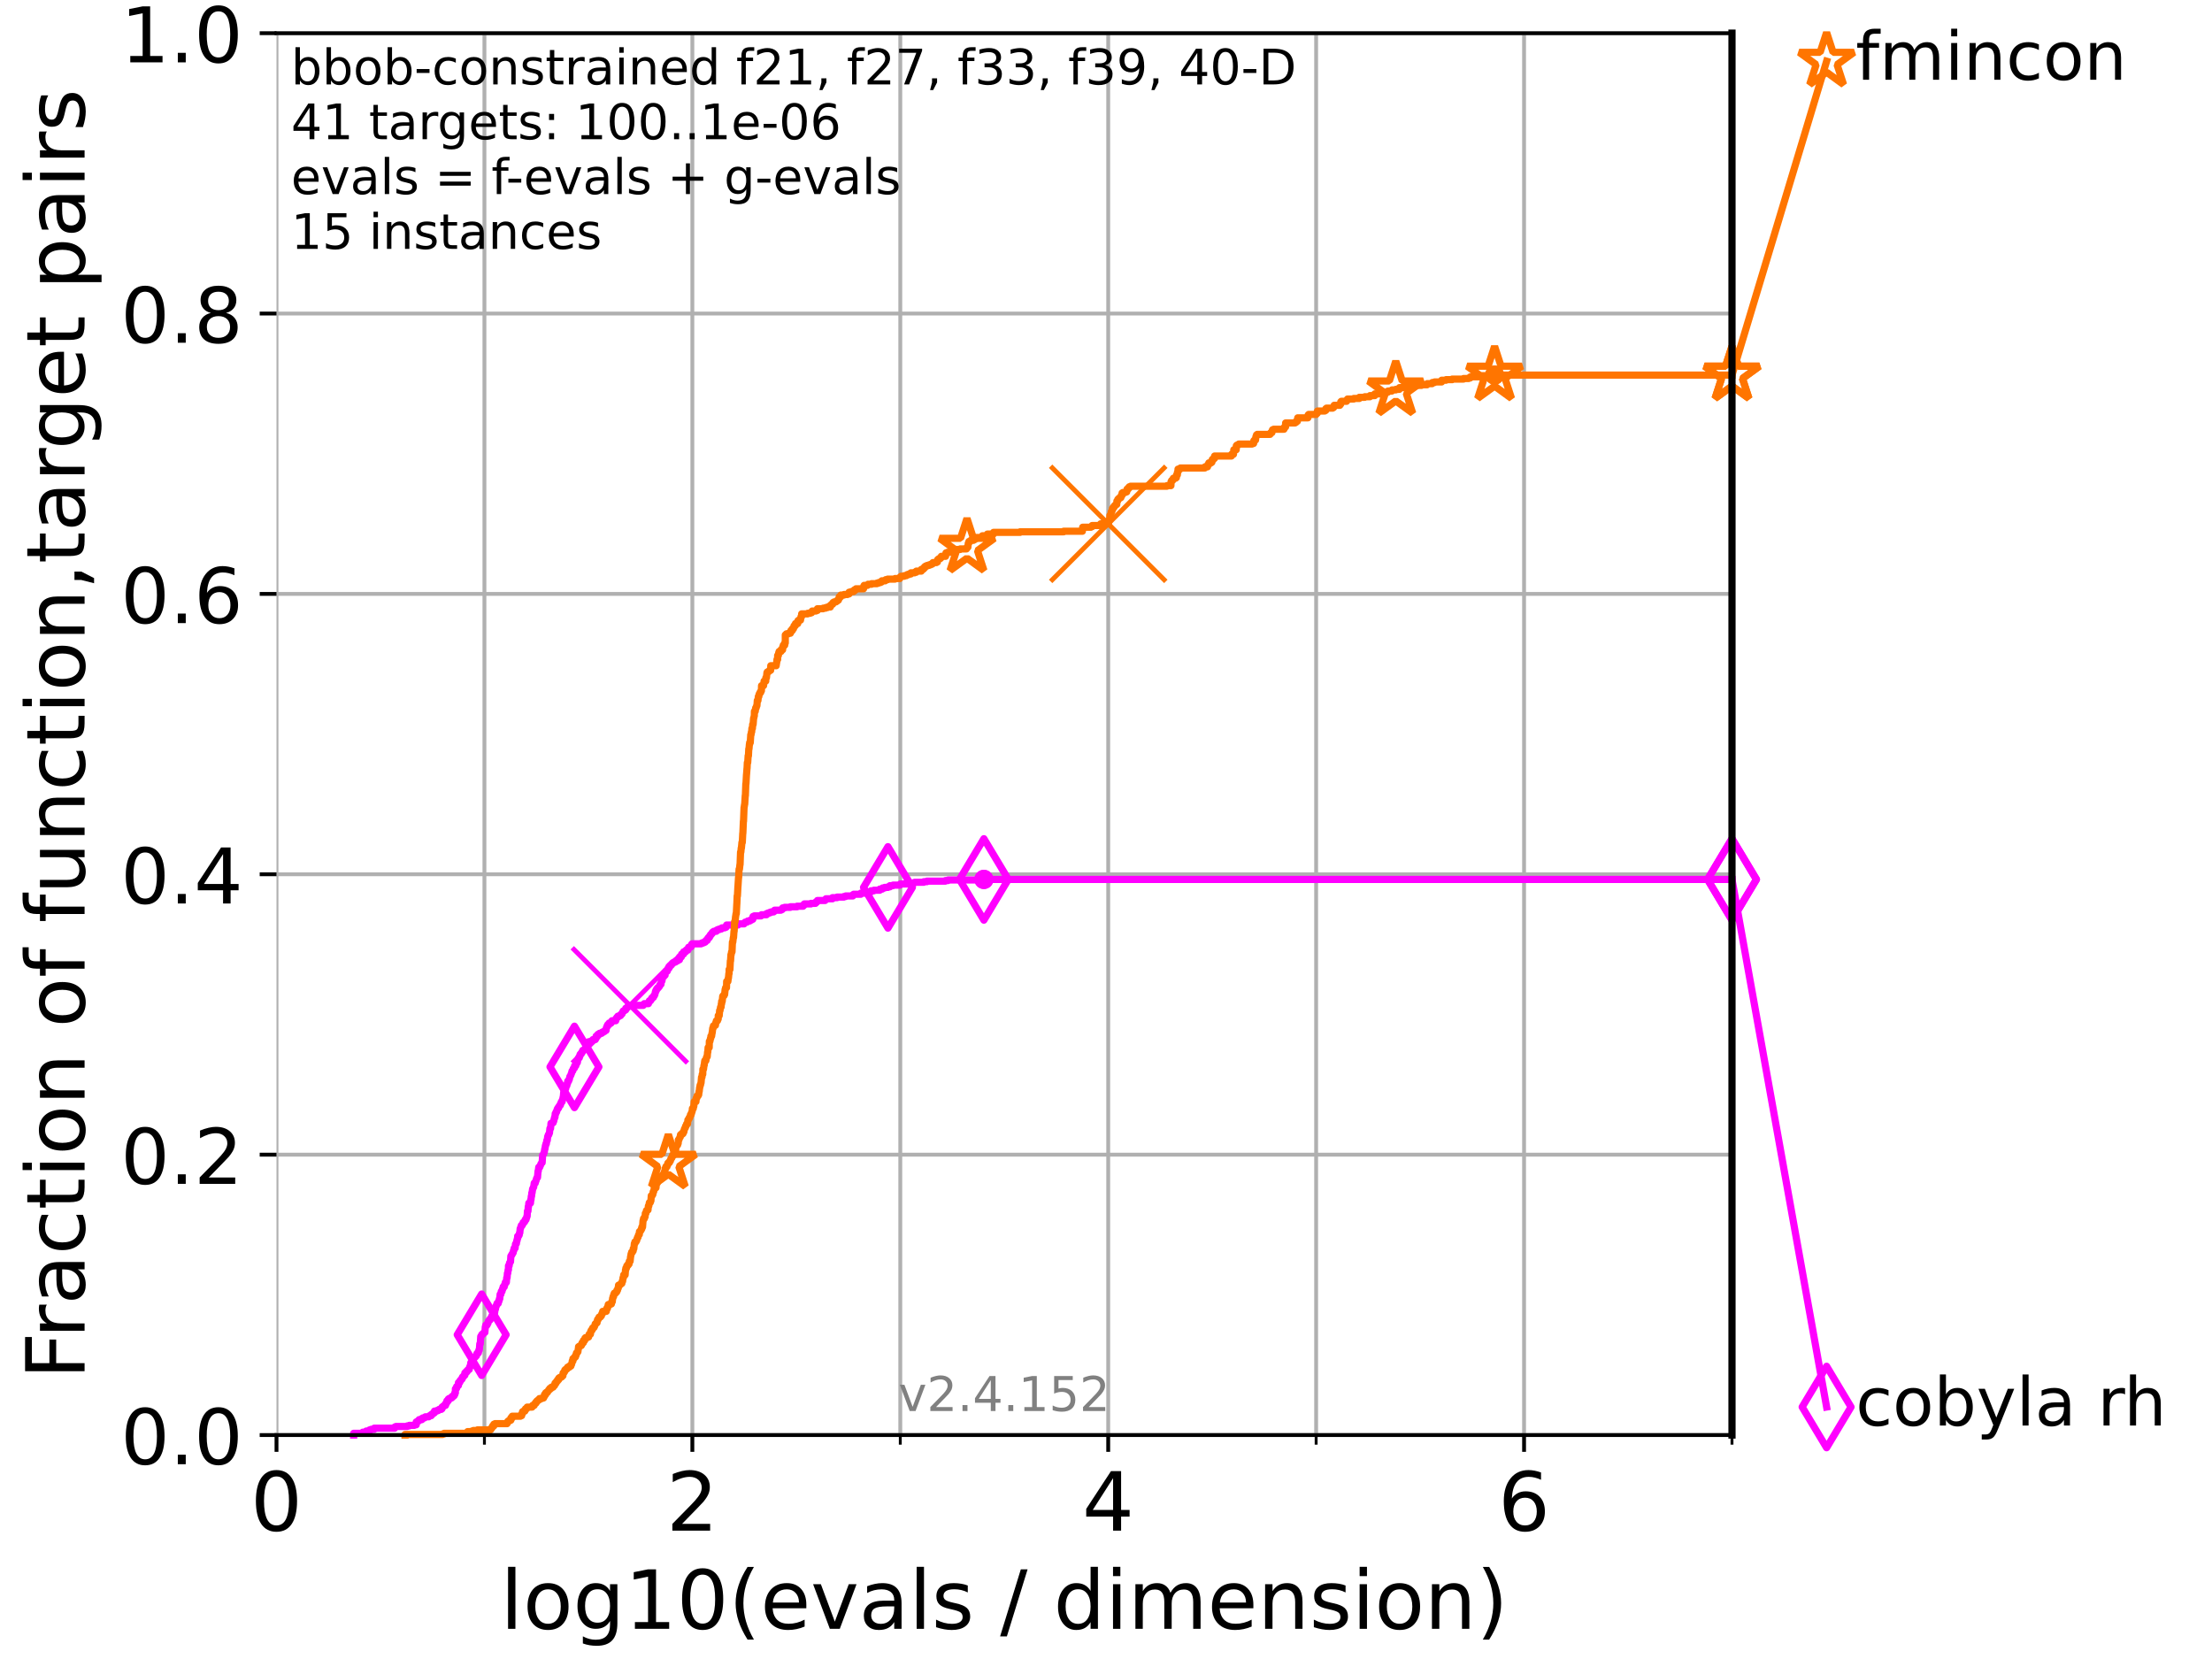 <?xml version="1.0" encoding="utf-8" standalone="no"?>
<!DOCTYPE svg PUBLIC "-//W3C//DTD SVG 1.1//EN"
  "http://www.w3.org/Graphics/SVG/1.1/DTD/svg11.dtd">
<!-- Created with matplotlib (https://matplotlib.org/) -->
<svg height="345.6pt" version="1.1" viewBox="0 0 460.8 345.6" width="460.8pt" xmlns="http://www.w3.org/2000/svg" xmlns:xlink="http://www.w3.org/1999/xlink">
 <defs>
  <style type="text/css">*{stroke-linecap:butt;stroke-linejoin:round;}</style>
 </defs>
 <g id="figure_1">
  <g id="patch_1">
   <path d="M 0 345.6 
L 460.8 345.6 
L 460.8 0 
L 0 0 
z
" style="fill:#ffffff;"/>
  </g>
  <g id="axes_1">
   <g id="patch_2">
    <path d="M 57.6 298.944 
L 360.806 298.944 
L 360.806 6.912 
L 57.6 6.912 
z
" style="fill:#ffffff;"/>
   </g>
   <g id="matplotlib.axis_1">
    <g id="xtick_1">
     <g id="line2d_1">
      <path clip-path="url(#p0e86c5de7e)" d="M 57.6 298.944 
L 57.6 6.912 
" style="fill:none;stroke:#b0b0b0;stroke-linecap:square;stroke-width:0.8;"/>
     </g>
     <g id="line2d_2">
      <defs>
       <path d="M 0 0 
L 0 3.5 
" id="m2393821102" style="stroke:#000000;stroke-width:0.8;"/>
      </defs>
      <g>
       <use style="stroke:#000000;stroke-width:0.8;" x="57.6" xlink:href="#m2393821102" y="298.944"/>
      </g>
     </g>
     <g id="text_1">
      <!-- 0 -->
      <g transform="translate(52.192 318.861)scale(0.17 -0.17)">
       <defs>
        <path d="M 31.781 66.406 
Q 24.172 66.406 20.328 58.906 
Q 16.5 51.422 16.5 36.375 
Q 16.5 21.391 20.328 13.891 
Q 24.172 6.391 31.781 6.391 
Q 39.453 6.391 43.281 13.891 
Q 47.125 21.391 47.125 36.375 
Q 47.125 51.422 43.281 58.906 
Q 39.453 66.406 31.781 66.406 
z
M 31.781 74.219 
Q 44.047 74.219 50.516 64.516 
Q 56.984 54.828 56.984 36.375 
Q 56.984 17.969 50.516 8.266 
Q 44.047 -1.422 31.781 -1.422 
Q 19.531 -1.422 13.062 8.266 
Q 6.594 17.969 6.594 36.375 
Q 6.594 54.828 13.062 64.516 
Q 19.531 74.219 31.781 74.219 
z
" id="DejaVuSans-48"/>
       </defs>
       <use xlink:href="#DejaVuSans-48"/>
      </g>
     </g>
    </g>
    <g id="xtick_2">
     <g id="line2d_3">
      <path clip-path="url(#p0e86c5de7e)" d="M 144.23 298.944 
L 144.23 6.912 
" style="fill:none;stroke:#b0b0b0;stroke-linecap:square;stroke-width:0.8;"/>
     </g>
     <g id="line2d_4">
      <g>
       <use style="stroke:#000000;stroke-width:0.8;" x="144.23" xlink:href="#m2393821102" y="298.944"/>
      </g>
     </g>
     <g id="text_2">
      <!-- 2 -->
      <g transform="translate(138.822 318.861)scale(0.17 -0.17)">
       <defs>
        <path d="M 19.188 8.297 
L 53.609 8.297 
L 53.609 0 
L 7.328 0 
L 7.328 8.297 
Q 12.938 14.109 22.625 23.891 
Q 32.328 33.688 34.812 36.531 
Q 39.547 41.844 41.422 45.531 
Q 43.312 49.219 43.312 52.781 
Q 43.312 58.594 39.234 62.25 
Q 35.156 65.922 28.609 65.922 
Q 23.969 65.922 18.812 64.312 
Q 13.672 62.703 7.812 59.422 
L 7.812 69.391 
Q 13.766 71.781 18.938 73 
Q 24.125 74.219 28.422 74.219 
Q 39.75 74.219 46.484 68.547 
Q 53.219 62.891 53.219 53.422 
Q 53.219 48.922 51.531 44.891 
Q 49.859 40.875 45.406 35.406 
Q 44.188 33.984 37.641 27.219 
Q 31.109 20.453 19.188 8.297 
z
" id="DejaVuSans-50"/>
       </defs>
       <use xlink:href="#DejaVuSans-50"/>
      </g>
     </g>
    </g>
    <g id="xtick_3">
     <g id="line2d_5">
      <path clip-path="url(#p0e86c5de7e)" d="M 230.861 298.944 
L 230.861 6.912 
" style="fill:none;stroke:#b0b0b0;stroke-linecap:square;stroke-width:0.8;"/>
     </g>
     <g id="line2d_6">
      <g>
       <use style="stroke:#000000;stroke-width:0.8;" x="230.861" xlink:href="#m2393821102" y="298.944"/>
      </g>
     </g>
     <g id="text_3">
      <!-- 4 -->
      <g transform="translate(225.453 318.861)scale(0.17 -0.17)">
       <defs>
        <path d="M 37.797 64.312 
L 12.891 25.391 
L 37.797 25.391 
z
M 35.203 72.906 
L 47.609 72.906 
L 47.609 25.391 
L 58.016 25.391 
L 58.016 17.188 
L 47.609 17.188 
L 47.609 0 
L 37.797 0 
L 37.797 17.188 
L 4.891 17.188 
L 4.891 26.703 
z
" id="DejaVuSans-52"/>
       </defs>
       <use xlink:href="#DejaVuSans-52"/>
      </g>
     </g>
    </g>
    <g id="xtick_4">
     <g id="line2d_7">
      <path clip-path="url(#p0e86c5de7e)" d="M 317.491 298.944 
L 317.491 6.912 
" style="fill:none;stroke:#b0b0b0;stroke-linecap:square;stroke-width:0.8;"/>
     </g>
     <g id="line2d_8">
      <g>
       <use style="stroke:#000000;stroke-width:0.8;" x="317.491" xlink:href="#m2393821102" y="298.944"/>
      </g>
     </g>
     <g id="text_4">
      <!-- 6 -->
      <g transform="translate(312.083 318.861)scale(0.17 -0.17)">
       <defs>
        <path d="M 33.016 40.375 
Q 26.375 40.375 22.484 35.828 
Q 18.609 31.297 18.609 23.391 
Q 18.609 15.531 22.484 10.953 
Q 26.375 6.391 33.016 6.391 
Q 39.656 6.391 43.531 10.953 
Q 47.406 15.531 47.406 23.391 
Q 47.406 31.297 43.531 35.828 
Q 39.656 40.375 33.016 40.375 
z
M 52.594 71.297 
L 52.594 62.312 
Q 48.875 64.062 45.094 64.984 
Q 41.312 65.922 37.594 65.922 
Q 27.828 65.922 22.672 59.328 
Q 17.531 52.734 16.797 39.406 
Q 19.672 43.656 24.016 45.922 
Q 28.375 48.188 33.594 48.188 
Q 44.578 48.188 50.953 41.516 
Q 57.328 34.859 57.328 23.391 
Q 57.328 12.156 50.688 5.359 
Q 44.047 -1.422 33.016 -1.422 
Q 20.359 -1.422 13.672 8.266 
Q 6.984 17.969 6.984 36.375 
Q 6.984 53.656 15.188 63.938 
Q 23.391 74.219 37.203 74.219 
Q 40.922 74.219 44.703 73.484 
Q 48.484 72.75 52.594 71.297 
z
" id="DejaVuSans-54"/>
       </defs>
       <use xlink:href="#DejaVuSans-54"/>
      </g>
     </g>
    </g>
    <g id="xtick_5">
     <g id="line2d_9">
      <path clip-path="url(#p0e86c5de7e)" d="M 100.915 298.944 
L 100.915 6.912 
" style="fill:none;stroke:#b0b0b0;stroke-linecap:square;stroke-width:0.8;"/>
     </g>
     <g id="line2d_10">
      <defs>
       <path d="M 0 0 
L 0 2 
" id="mf7efa6f4ac" style="stroke:#000000;stroke-width:0.6;"/>
      </defs>
      <g>
       <use style="stroke:#000000;stroke-width:0.6;" x="100.915" xlink:href="#mf7efa6f4ac" y="298.944"/>
      </g>
     </g>
    </g>
    <g id="xtick_6">
     <g id="line2d_11">
      <path clip-path="url(#p0e86c5de7e)" d="M 187.546 298.944 
L 187.546 6.912 
" style="fill:none;stroke:#b0b0b0;stroke-linecap:square;stroke-width:0.8;"/>
     </g>
     <g id="line2d_12">
      <g>
       <use style="stroke:#000000;stroke-width:0.6;" x="187.546" xlink:href="#mf7efa6f4ac" y="298.944"/>
      </g>
     </g>
    </g>
    <g id="xtick_7">
     <g id="line2d_13">
      <path clip-path="url(#p0e86c5de7e)" d="M 274.176 298.944 
L 274.176 6.912 
" style="fill:none;stroke:#b0b0b0;stroke-linecap:square;stroke-width:0.8;"/>
     </g>
     <g id="line2d_14">
      <g>
       <use style="stroke:#000000;stroke-width:0.6;" x="274.176" xlink:href="#mf7efa6f4ac" y="298.944"/>
      </g>
     </g>
    </g>
    <g id="xtick_8">
     <g id="line2d_15">
      <path clip-path="url(#p0e86c5de7e)" d="M 360.806 298.944 
L 360.806 6.912 
" style="fill:none;stroke:#b0b0b0;stroke-linecap:square;stroke-width:0.8;"/>
     </g>
     <g id="line2d_16">
      <g>
       <use style="stroke:#000000;stroke-width:0.6;" x="360.806" xlink:href="#mf7efa6f4ac" y="298.944"/>
      </g>
     </g>
    </g>
    <g id="text_5">
     <!-- log10(evals / dimension) -->
     <g transform="translate(104.239 339.314)scale(0.17 -0.17)">
      <defs>
       <path d="M 9.422 75.984 
L 18.406 75.984 
L 18.406 0 
L 9.422 0 
z
" id="DejaVuSans-108"/>
       <path d="M 30.609 48.391 
Q 23.391 48.391 19.188 42.75 
Q 14.984 37.109 14.984 27.297 
Q 14.984 17.484 19.156 11.844 
Q 23.344 6.203 30.609 6.203 
Q 37.797 6.203 41.984 11.859 
Q 46.188 17.531 46.188 27.297 
Q 46.188 37.016 41.984 42.703 
Q 37.797 48.391 30.609 48.391 
z
M 30.609 56 
Q 42.328 56 49.016 48.375 
Q 55.719 40.766 55.719 27.297 
Q 55.719 13.875 49.016 6.219 
Q 42.328 -1.422 30.609 -1.422 
Q 18.844 -1.422 12.172 6.219 
Q 5.516 13.875 5.516 27.297 
Q 5.516 40.766 12.172 48.375 
Q 18.844 56 30.609 56 
z
" id="DejaVuSans-111"/>
       <path d="M 45.406 27.984 
Q 45.406 37.75 41.375 43.109 
Q 37.359 48.484 30.078 48.484 
Q 22.859 48.484 18.828 43.109 
Q 14.797 37.75 14.797 27.984 
Q 14.797 18.266 18.828 12.891 
Q 22.859 7.516 30.078 7.516 
Q 37.359 7.516 41.375 12.891 
Q 45.406 18.266 45.406 27.984 
z
M 54.391 6.781 
Q 54.391 -7.172 48.188 -13.984 
Q 42 -20.797 29.203 -20.797 
Q 24.469 -20.797 20.266 -20.094 
Q 16.062 -19.391 12.109 -17.922 
L 12.109 -9.188 
Q 16.062 -11.328 19.922 -12.344 
Q 23.781 -13.375 27.781 -13.375 
Q 36.625 -13.375 41.016 -8.766 
Q 45.406 -4.156 45.406 5.172 
L 45.406 9.625 
Q 42.625 4.781 38.281 2.391 
Q 33.938 0 27.875 0 
Q 17.828 0 11.672 7.656 
Q 5.516 15.328 5.516 27.984 
Q 5.516 40.672 11.672 48.328 
Q 17.828 56 27.875 56 
Q 33.938 56 38.281 53.609 
Q 42.625 51.219 45.406 46.391 
L 45.406 54.688 
L 54.391 54.688 
z
" id="DejaVuSans-103"/>
       <path d="M 12.406 8.297 
L 28.516 8.297 
L 28.516 63.922 
L 10.984 60.406 
L 10.984 69.391 
L 28.422 72.906 
L 38.281 72.906 
L 38.281 8.297 
L 54.391 8.297 
L 54.391 0 
L 12.406 0 
z
" id="DejaVuSans-49"/>
       <path d="M 31 75.875 
Q 24.469 64.656 21.281 53.656 
Q 18.109 42.672 18.109 31.391 
Q 18.109 20.125 21.312 9.062 
Q 24.516 -2 31 -13.188 
L 23.188 -13.188 
Q 15.875 -1.703 12.234 9.375 
Q 8.594 20.453 8.594 31.391 
Q 8.594 42.281 12.203 53.312 
Q 15.828 64.359 23.188 75.875 
z
" id="DejaVuSans-40"/>
       <path d="M 56.203 29.594 
L 56.203 25.203 
L 14.891 25.203 
Q 15.484 15.922 20.484 11.062 
Q 25.484 6.203 34.422 6.203 
Q 39.594 6.203 44.453 7.469 
Q 49.312 8.734 54.109 11.281 
L 54.109 2.781 
Q 49.266 0.734 44.188 -0.344 
Q 39.109 -1.422 33.891 -1.422 
Q 20.797 -1.422 13.156 6.188 
Q 5.516 13.812 5.516 26.812 
Q 5.516 40.234 12.766 48.109 
Q 20.016 56 32.328 56 
Q 43.359 56 49.781 48.891 
Q 56.203 41.797 56.203 29.594 
z
M 47.219 32.234 
Q 47.125 39.594 43.094 43.984 
Q 39.062 48.391 32.422 48.391 
Q 24.906 48.391 20.391 44.141 
Q 15.875 39.891 15.188 32.172 
z
" id="DejaVuSans-101"/>
       <path d="M 2.984 54.688 
L 12.5 54.688 
L 29.594 8.797 
L 46.688 54.688 
L 56.203 54.688 
L 35.688 0 
L 23.484 0 
z
" id="DejaVuSans-118"/>
       <path d="M 34.281 27.484 
Q 23.391 27.484 19.188 25 
Q 14.984 22.516 14.984 16.5 
Q 14.984 11.719 18.141 8.906 
Q 21.297 6.109 26.703 6.109 
Q 34.188 6.109 38.703 11.406 
Q 43.219 16.703 43.219 25.484 
L 43.219 27.484 
z
M 52.203 31.203 
L 52.203 0 
L 43.219 0 
L 43.219 8.297 
Q 40.141 3.328 35.547 0.953 
Q 30.953 -1.422 24.312 -1.422 
Q 15.922 -1.422 10.953 3.297 
Q 6 8.016 6 15.922 
Q 6 25.141 12.172 29.828 
Q 18.359 34.516 30.609 34.516 
L 43.219 34.516 
L 43.219 35.406 
Q 43.219 41.609 39.141 45 
Q 35.062 48.391 27.688 48.391 
Q 23 48.391 18.547 47.266 
Q 14.109 46.141 10.016 43.891 
L 10.016 52.203 
Q 14.938 54.109 19.578 55.047 
Q 24.219 56 28.609 56 
Q 40.484 56 46.344 49.844 
Q 52.203 43.703 52.203 31.203 
z
" id="DejaVuSans-97"/>
       <path d="M 44.281 53.078 
L 44.281 44.578 
Q 40.484 46.531 36.375 47.5 
Q 32.281 48.484 27.875 48.484 
Q 21.188 48.484 17.844 46.438 
Q 14.5 44.391 14.5 40.281 
Q 14.5 37.156 16.891 35.375 
Q 19.281 33.594 26.516 31.984 
L 29.594 31.297 
Q 39.156 29.25 43.188 25.516 
Q 47.219 21.781 47.219 15.094 
Q 47.219 7.469 41.188 3.016 
Q 35.156 -1.422 24.609 -1.422 
Q 20.219 -1.422 15.453 -0.562 
Q 10.688 0.297 5.422 2 
L 5.422 11.281 
Q 10.406 8.688 15.234 7.391 
Q 20.062 6.109 24.812 6.109 
Q 31.156 6.109 34.562 8.281 
Q 37.984 10.453 37.984 14.406 
Q 37.984 18.062 35.516 20.016 
Q 33.062 21.969 24.703 23.781 
L 21.578 24.516 
Q 13.234 26.266 9.516 29.906 
Q 5.812 33.547 5.812 39.891 
Q 5.812 47.609 11.281 51.797 
Q 16.75 56 26.812 56 
Q 31.781 56 36.172 55.266 
Q 40.578 54.547 44.281 53.078 
z
" id="DejaVuSans-115"/>
       <path id="DejaVuSans-32"/>
       <path d="M 25.391 72.906 
L 33.688 72.906 
L 8.297 -9.281 
L 0 -9.281 
z
" id="DejaVuSans-47"/>
       <path d="M 45.406 46.391 
L 45.406 75.984 
L 54.391 75.984 
L 54.391 0 
L 45.406 0 
L 45.406 8.203 
Q 42.578 3.328 38.25 0.953 
Q 33.938 -1.422 27.875 -1.422 
Q 17.969 -1.422 11.734 6.484 
Q 5.516 14.406 5.516 27.297 
Q 5.516 40.188 11.734 48.094 
Q 17.969 56 27.875 56 
Q 33.938 56 38.25 53.625 
Q 42.578 51.266 45.406 46.391 
z
M 14.797 27.297 
Q 14.797 17.391 18.875 11.75 
Q 22.953 6.109 30.078 6.109 
Q 37.203 6.109 41.297 11.75 
Q 45.406 17.391 45.406 27.297 
Q 45.406 37.203 41.297 42.844 
Q 37.203 48.484 30.078 48.484 
Q 22.953 48.484 18.875 42.844 
Q 14.797 37.203 14.797 27.297 
z
" id="DejaVuSans-100"/>
       <path d="M 9.422 54.688 
L 18.406 54.688 
L 18.406 0 
L 9.422 0 
z
M 9.422 75.984 
L 18.406 75.984 
L 18.406 64.594 
L 9.422 64.594 
z
" id="DejaVuSans-105"/>
       <path d="M 52 44.188 
Q 55.375 50.25 60.062 53.125 
Q 64.75 56 71.094 56 
Q 79.641 56 84.281 50.016 
Q 88.922 44.047 88.922 33.016 
L 88.922 0 
L 79.891 0 
L 79.891 32.719 
Q 79.891 40.578 77.094 44.375 
Q 74.312 48.188 68.609 48.188 
Q 61.625 48.188 57.562 43.547 
Q 53.516 38.922 53.516 30.906 
L 53.516 0 
L 44.484 0 
L 44.484 32.719 
Q 44.484 40.625 41.703 44.406 
Q 38.922 48.188 33.109 48.188 
Q 26.219 48.188 22.156 43.531 
Q 18.109 38.875 18.109 30.906 
L 18.109 0 
L 9.078 0 
L 9.078 54.688 
L 18.109 54.688 
L 18.109 46.188 
Q 21.188 51.219 25.484 53.609 
Q 29.781 56 35.688 56 
Q 41.656 56 45.828 52.969 
Q 50 49.953 52 44.188 
z
" id="DejaVuSans-109"/>
       <path d="M 54.891 33.016 
L 54.891 0 
L 45.906 0 
L 45.906 32.719 
Q 45.906 40.484 42.875 44.328 
Q 39.844 48.188 33.797 48.188 
Q 26.516 48.188 22.312 43.547 
Q 18.109 38.922 18.109 30.906 
L 18.109 0 
L 9.078 0 
L 9.078 54.688 
L 18.109 54.688 
L 18.109 46.188 
Q 21.344 51.125 25.703 53.562 
Q 30.078 56 35.797 56 
Q 45.219 56 50.047 50.172 
Q 54.891 44.344 54.891 33.016 
z
" id="DejaVuSans-110"/>
       <path d="M 8.016 75.875 
L 15.828 75.875 
Q 23.141 64.359 26.781 53.312 
Q 30.422 42.281 30.422 31.391 
Q 30.422 20.453 26.781 9.375 
Q 23.141 -1.703 15.828 -13.188 
L 8.016 -13.188 
Q 14.5 -2 17.703 9.062 
Q 20.906 20.125 20.906 31.391 
Q 20.906 42.672 17.703 53.656 
Q 14.5 64.656 8.016 75.875 
z
" id="DejaVuSans-41"/>
      </defs>
      <use xlink:href="#DejaVuSans-108"/>
      <use x="27.783" xlink:href="#DejaVuSans-111"/>
      <use x="88.965" xlink:href="#DejaVuSans-103"/>
      <use x="152.441" xlink:href="#DejaVuSans-49"/>
      <use x="216.064" xlink:href="#DejaVuSans-48"/>
      <use x="279.688" xlink:href="#DejaVuSans-40"/>
      <use x="318.701" xlink:href="#DejaVuSans-101"/>
      <use x="380.225" xlink:href="#DejaVuSans-118"/>
      <use x="439.404" xlink:href="#DejaVuSans-97"/>
      <use x="500.684" xlink:href="#DejaVuSans-108"/>
      <use x="528.467" xlink:href="#DejaVuSans-115"/>
      <use x="580.566" xlink:href="#DejaVuSans-32"/>
      <use x="612.354" xlink:href="#DejaVuSans-47"/>
      <use x="646.045" xlink:href="#DejaVuSans-32"/>
      <use x="677.832" xlink:href="#DejaVuSans-100"/>
      <use x="741.309" xlink:href="#DejaVuSans-105"/>
      <use x="769.092" xlink:href="#DejaVuSans-109"/>
      <use x="866.504" xlink:href="#DejaVuSans-101"/>
      <use x="928.027" xlink:href="#DejaVuSans-110"/>
      <use x="991.406" xlink:href="#DejaVuSans-115"/>
      <use x="1043.506" xlink:href="#DejaVuSans-105"/>
      <use x="1071.289" xlink:href="#DejaVuSans-111"/>
      <use x="1132.471" xlink:href="#DejaVuSans-110"/>
      <use x="1195.85" xlink:href="#DejaVuSans-41"/>
     </g>
    </g>
   </g>
   <g id="matplotlib.axis_2">
    <g id="ytick_1">
     <g id="line2d_17">
      <path clip-path="url(#p0e86c5de7e)" d="M 57.6 298.944 
L 360.806 298.944 
" style="fill:none;stroke:#b0b0b0;stroke-linecap:square;stroke-width:0.8;"/>
     </g>
     <g id="line2d_18">
      <defs>
       <path d="M 0 0 
L -3.5 0 
" id="m87e91a6f32" style="stroke:#000000;stroke-width:0.8;"/>
      </defs>
      <g>
       <use style="stroke:#000000;stroke-width:0.8;" x="57.6" xlink:href="#m87e91a6f32" y="298.944"/>
      </g>
     </g>
     <g id="text_6">
      <!-- 0.0 -->
      <g transform="translate(25.155 305.023)scale(0.16 -0.16)">
       <defs>
        <path d="M 10.688 12.406 
L 21 12.406 
L 21 0 
L 10.688 0 
z
" id="DejaVuSans-46"/>
       </defs>
       <use xlink:href="#DejaVuSans-48"/>
       <use x="63.623" xlink:href="#DejaVuSans-46"/>
       <use x="95.41" xlink:href="#DejaVuSans-48"/>
      </g>
     </g>
    </g>
    <g id="ytick_2">
     <g id="line2d_19">
      <path clip-path="url(#p0e86c5de7e)" d="M 57.6 240.538 
L 360.806 240.538 
" style="fill:none;stroke:#b0b0b0;stroke-linecap:square;stroke-width:0.8;"/>
     </g>
     <g id="line2d_20">
      <g>
       <use style="stroke:#000000;stroke-width:0.8;" x="57.6" xlink:href="#m87e91a6f32" y="240.538"/>
      </g>
     </g>
     <g id="text_7">
      <!-- 0.2 -->
      <g transform="translate(25.155 246.616)scale(0.16 -0.16)">
       <use xlink:href="#DejaVuSans-48"/>
       <use x="63.623" xlink:href="#DejaVuSans-46"/>
       <use x="95.41" xlink:href="#DejaVuSans-50"/>
      </g>
     </g>
    </g>
    <g id="ytick_3">
     <g id="line2d_21">
      <path clip-path="url(#p0e86c5de7e)" d="M 57.6 182.131 
L 360.806 182.131 
" style="fill:none;stroke:#b0b0b0;stroke-linecap:square;stroke-width:0.8;"/>
     </g>
     <g id="line2d_22">
      <g>
       <use style="stroke:#000000;stroke-width:0.8;" x="57.6" xlink:href="#m87e91a6f32" y="182.131"/>
      </g>
     </g>
     <g id="text_8">
      <!-- 0.4 -->
      <g transform="translate(25.155 188.21)scale(0.16 -0.16)">
       <use xlink:href="#DejaVuSans-48"/>
       <use x="63.623" xlink:href="#DejaVuSans-46"/>
       <use x="95.41" xlink:href="#DejaVuSans-52"/>
      </g>
     </g>
    </g>
    <g id="ytick_4">
     <g id="line2d_23">
      <path clip-path="url(#p0e86c5de7e)" d="M 57.6 123.725 
L 360.806 123.725 
" style="fill:none;stroke:#b0b0b0;stroke-linecap:square;stroke-width:0.8;"/>
     </g>
     <g id="line2d_24">
      <g>
       <use style="stroke:#000000;stroke-width:0.8;" x="57.6" xlink:href="#m87e91a6f32" y="123.725"/>
      </g>
     </g>
     <g id="text_9">
      <!-- 0.6 -->
      <g transform="translate(25.155 129.804)scale(0.16 -0.16)">
       <use xlink:href="#DejaVuSans-48"/>
       <use x="63.623" xlink:href="#DejaVuSans-46"/>
       <use x="95.41" xlink:href="#DejaVuSans-54"/>
      </g>
     </g>
    </g>
    <g id="ytick_5">
     <g id="line2d_25">
      <path clip-path="url(#p0e86c5de7e)" d="M 57.6 65.318 
L 360.806 65.318 
" style="fill:none;stroke:#b0b0b0;stroke-linecap:square;stroke-width:0.8;"/>
     </g>
     <g id="line2d_26">
      <g>
       <use style="stroke:#000000;stroke-width:0.8;" x="57.6" xlink:href="#m87e91a6f32" y="65.318"/>
      </g>
     </g>
     <g id="text_10">
      <!-- 0.8 -->
      <g transform="translate(25.155 71.397)scale(0.16 -0.16)">
       <defs>
        <path d="M 31.781 34.625 
Q 24.75 34.625 20.719 30.859 
Q 16.703 27.094 16.703 20.516 
Q 16.703 13.922 20.719 10.156 
Q 24.75 6.391 31.781 6.391 
Q 38.812 6.391 42.859 10.172 
Q 46.922 13.969 46.922 20.516 
Q 46.922 27.094 42.891 30.859 
Q 38.875 34.625 31.781 34.625 
z
M 21.922 38.812 
Q 15.578 40.375 12.031 44.719 
Q 8.5 49.078 8.5 55.328 
Q 8.5 64.062 14.719 69.141 
Q 20.953 74.219 31.781 74.219 
Q 42.672 74.219 48.875 69.141 
Q 55.078 64.062 55.078 55.328 
Q 55.078 49.078 51.531 44.719 
Q 48 40.375 41.703 38.812 
Q 48.828 37.156 52.797 32.312 
Q 56.781 27.484 56.781 20.516 
Q 56.781 9.906 50.312 4.234 
Q 43.844 -1.422 31.781 -1.422 
Q 19.734 -1.422 13.25 4.234 
Q 6.781 9.906 6.781 20.516 
Q 6.781 27.484 10.781 32.312 
Q 14.797 37.156 21.922 38.812 
z
M 18.312 54.391 
Q 18.312 48.734 21.844 45.562 
Q 25.391 42.391 31.781 42.391 
Q 38.141 42.391 41.719 45.562 
Q 45.312 48.734 45.312 54.391 
Q 45.312 60.062 41.719 63.234 
Q 38.141 66.406 31.781 66.406 
Q 25.391 66.406 21.844 63.234 
Q 18.312 60.062 18.312 54.391 
z
" id="DejaVuSans-56"/>
       </defs>
       <use xlink:href="#DejaVuSans-48"/>
       <use x="63.623" xlink:href="#DejaVuSans-46"/>
       <use x="95.41" xlink:href="#DejaVuSans-56"/>
      </g>
     </g>
    </g>
    <g id="ytick_6">
     <g id="line2d_27">
      <path clip-path="url(#p0e86c5de7e)" d="M 57.6 6.912 
L 360.806 6.912 
" style="fill:none;stroke:#b0b0b0;stroke-linecap:square;stroke-width:0.8;"/>
     </g>
     <g id="line2d_28">
      <g>
       <use style="stroke:#000000;stroke-width:0.8;" x="57.6" xlink:href="#m87e91a6f32" y="6.912"/>
      </g>
     </g>
     <g id="text_11">
      <!-- 1.0 -->
      <g transform="translate(25.155 12.991)scale(0.16 -0.16)">
       <use xlink:href="#DejaVuSans-49"/>
       <use x="63.623" xlink:href="#DejaVuSans-46"/>
       <use x="95.41" xlink:href="#DejaVuSans-48"/>
      </g>
     </g>
    </g>
    <g id="text_12">
     <!-- Fraction of function,target pairs -->
     <g transform="translate(17.62 287.313)rotate(-90)scale(0.17 -0.17)">
      <defs>
       <path d="M 9.812 72.906 
L 51.703 72.906 
L 51.703 64.594 
L 19.672 64.594 
L 19.672 43.109 
L 48.578 43.109 
L 48.578 34.812 
L 19.672 34.812 
L 19.672 0 
L 9.812 0 
z
" id="DejaVuSans-70"/>
       <path d="M 41.109 46.297 
Q 39.594 47.172 37.812 47.578 
Q 36.031 48 33.891 48 
Q 26.266 48 22.188 43.047 
Q 18.109 38.094 18.109 28.812 
L 18.109 0 
L 9.078 0 
L 9.078 54.688 
L 18.109 54.688 
L 18.109 46.188 
Q 20.953 51.172 25.484 53.578 
Q 30.031 56 36.531 56 
Q 37.453 56 38.578 55.875 
Q 39.703 55.766 41.062 55.516 
z
" id="DejaVuSans-114"/>
       <path d="M 48.781 52.594 
L 48.781 44.188 
Q 44.969 46.297 41.141 47.344 
Q 37.312 48.391 33.406 48.391 
Q 24.656 48.391 19.812 42.844 
Q 14.984 37.312 14.984 27.297 
Q 14.984 17.281 19.812 11.734 
Q 24.656 6.203 33.406 6.203 
Q 37.312 6.203 41.141 7.25 
Q 44.969 8.297 48.781 10.406 
L 48.781 2.094 
Q 45.016 0.344 40.984 -0.531 
Q 36.969 -1.422 32.422 -1.422 
Q 20.062 -1.422 12.781 6.344 
Q 5.516 14.109 5.516 27.297 
Q 5.516 40.672 12.859 48.328 
Q 20.219 56 33.016 56 
Q 37.156 56 41.109 55.141 
Q 45.062 54.297 48.781 52.594 
z
" id="DejaVuSans-99"/>
       <path d="M 18.312 70.219 
L 18.312 54.688 
L 36.812 54.688 
L 36.812 47.703 
L 18.312 47.703 
L 18.312 18.016 
Q 18.312 11.328 20.141 9.422 
Q 21.969 7.516 27.594 7.516 
L 36.812 7.516 
L 36.812 0 
L 27.594 0 
Q 17.188 0 13.234 3.875 
Q 9.281 7.766 9.281 18.016 
L 9.281 47.703 
L 2.688 47.703 
L 2.688 54.688 
L 9.281 54.688 
L 9.281 70.219 
z
" id="DejaVuSans-116"/>
       <path d="M 37.109 75.984 
L 37.109 68.5 
L 28.516 68.5 
Q 23.688 68.5 21.797 66.547 
Q 19.922 64.594 19.922 59.516 
L 19.922 54.688 
L 34.719 54.688 
L 34.719 47.703 
L 19.922 47.703 
L 19.922 0 
L 10.891 0 
L 10.891 47.703 
L 2.297 47.703 
L 2.297 54.688 
L 10.891 54.688 
L 10.891 58.5 
Q 10.891 67.625 15.141 71.797 
Q 19.391 75.984 28.609 75.984 
z
" id="DejaVuSans-102"/>
       <path d="M 8.5 21.578 
L 8.5 54.688 
L 17.484 54.688 
L 17.484 21.922 
Q 17.484 14.156 20.5 10.266 
Q 23.531 6.391 29.594 6.391 
Q 36.859 6.391 41.078 11.031 
Q 45.312 15.672 45.312 23.688 
L 45.312 54.688 
L 54.297 54.688 
L 54.297 0 
L 45.312 0 
L 45.312 8.406 
Q 42.047 3.422 37.719 1 
Q 33.406 -1.422 27.688 -1.422 
Q 18.266 -1.422 13.375 4.438 
Q 8.5 10.297 8.5 21.578 
z
M 31.109 56 
z
" id="DejaVuSans-117"/>
       <path d="M 11.719 12.406 
L 22.016 12.406 
L 22.016 4 
L 14.016 -11.625 
L 7.719 -11.625 
L 11.719 4 
z
" id="DejaVuSans-44"/>
       <path d="M 18.109 8.203 
L 18.109 -20.797 
L 9.078 -20.797 
L 9.078 54.688 
L 18.109 54.688 
L 18.109 46.391 
Q 20.953 51.266 25.266 53.625 
Q 29.594 56 35.594 56 
Q 45.562 56 51.781 48.094 
Q 58.016 40.188 58.016 27.297 
Q 58.016 14.406 51.781 6.484 
Q 45.562 -1.422 35.594 -1.422 
Q 29.594 -1.422 25.266 0.953 
Q 20.953 3.328 18.109 8.203 
z
M 48.688 27.297 
Q 48.688 37.203 44.609 42.844 
Q 40.531 48.484 33.406 48.484 
Q 26.266 48.484 22.188 42.844 
Q 18.109 37.203 18.109 27.297 
Q 18.109 17.391 22.188 11.75 
Q 26.266 6.109 33.406 6.109 
Q 40.531 6.109 44.609 11.75 
Q 48.688 17.391 48.688 27.297 
z
" id="DejaVuSans-112"/>
      </defs>
      <use xlink:href="#DejaVuSans-70"/>
      <use x="50.27" xlink:href="#DejaVuSans-114"/>
      <use x="91.383" xlink:href="#DejaVuSans-97"/>
      <use x="152.662" xlink:href="#DejaVuSans-99"/>
      <use x="207.643" xlink:href="#DejaVuSans-116"/>
      <use x="246.852" xlink:href="#DejaVuSans-105"/>
      <use x="274.635" xlink:href="#DejaVuSans-111"/>
      <use x="335.816" xlink:href="#DejaVuSans-110"/>
      <use x="399.195" xlink:href="#DejaVuSans-32"/>
      <use x="430.982" xlink:href="#DejaVuSans-111"/>
      <use x="492.164" xlink:href="#DejaVuSans-102"/>
      <use x="527.369" xlink:href="#DejaVuSans-32"/>
      <use x="559.156" xlink:href="#DejaVuSans-102"/>
      <use x="594.361" xlink:href="#DejaVuSans-117"/>
      <use x="657.74" xlink:href="#DejaVuSans-110"/>
      <use x="721.119" xlink:href="#DejaVuSans-99"/>
      <use x="776.1" xlink:href="#DejaVuSans-116"/>
      <use x="815.309" xlink:href="#DejaVuSans-105"/>
      <use x="843.092" xlink:href="#DejaVuSans-111"/>
      <use x="904.273" xlink:href="#DejaVuSans-110"/>
      <use x="967.652" xlink:href="#DejaVuSans-44"/>
      <use x="999.439" xlink:href="#DejaVuSans-116"/>
      <use x="1038.648" xlink:href="#DejaVuSans-97"/>
      <use x="1099.928" xlink:href="#DejaVuSans-114"/>
      <use x="1139.291" xlink:href="#DejaVuSans-103"/>
      <use x="1202.768" xlink:href="#DejaVuSans-101"/>
      <use x="1264.291" xlink:href="#DejaVuSans-116"/>
      <use x="1303.5" xlink:href="#DejaVuSans-32"/>
      <use x="1335.287" xlink:href="#DejaVuSans-112"/>
      <use x="1398.764" xlink:href="#DejaVuSans-97"/>
      <use x="1460.043" xlink:href="#DejaVuSans-105"/>
      <use x="1487.826" xlink:href="#DejaVuSans-114"/>
      <use x="1528.939" xlink:href="#DejaVuSans-115"/>
     </g>
    </g>
   </g>
   <g id="line2d_29">
    <defs>
     <path d="M 0 1.5 
C 0.398 1.5 0.779 1.342 1.061 1.061 
C 1.342 0.779 1.5 0.398 1.5 0 
C 1.5 -0.398 1.342 -0.779 1.061 -1.061 
C 0.779 -1.342 0.398 -1.5 0 -1.5 
C -0.398 -1.5 -0.779 -1.342 -1.061 -1.061 
C -1.342 -0.779 -1.5 -0.398 -1.5 0 
C -1.5 0.398 -1.342 0.779 -1.061 1.061 
C -0.779 1.342 -0.398 1.5 0 1.5 
z
" id="ma69e349ba9" style="stroke:#ff00ff;"/>
    </defs>
    <g>
     <use style="fill:#ff00ff;stroke:#ff00ff;" x="204.962" xlink:href="#ma69e349ba9" y="183.2"/>
     <use style="fill:#ff00ff;stroke:#ff00ff;" x="204.962" xlink:href="#ma69e349ba9" y="183.2"/>
    </g>
   </g>
   <g id="line2d_30">
    <path d="M 73.673 298.944 
L 73.673 298.588 
L 75.575 298.588 
L 75.575 298.35 
L 76.285 298.35 
L 76.285 298.113 
L 76.969 298.113 
L 76.969 297.876 
L 77.302 297.876 
L 77.302 297.757 
L 77.95 297.757 
L 77.95 297.519 
L 82.212 297.519 
L 82.212 297.282 
L 82.464 297.282 
L 82.464 297.163 
L 84.819 297.163 
L 84.819 297.045 
L 85.256 297.045 
L 85.256 296.926 
L 86.307 296.926 
L 86.307 296.807 
L 86.712 296.807 
L 86.712 296.214 
L 86.911 296.214 
L 86.911 296.095 
L 87.108 296.095 
L 87.108 295.976 
L 87.303 295.976 
L 87.303 295.739 
L 87.876 295.739 
L 87.876 295.501 
L 88.063 295.501 
L 88.063 295.383 
L 88.432 295.383 
L 88.432 295.264 
L 88.614 295.264 
L 88.614 295.145 
L 89.324 295.145 
L 89.324 295.026 
L 89.497 295.026 
L 89.497 294.908 
L 89.839 294.908 
L 89.839 294.67 
L 90.008 294.67 
L 90.008 294.552 
L 90.175 294.552 
L 90.175 294.433 
L 90.341 294.433 
L 90.341 294.314 
L 90.505 294.314 
L 90.505 293.958 
L 90.99 293.958 
L 90.99 293.839 
L 91.306 293.839 
L 91.306 293.721 
L 91.462 293.721 
L 91.462 293.602 
L 91.923 293.602 
L 91.923 293.483 
L 92.074 293.483 
L 92.074 293.127 
L 92.224 293.127 
L 92.224 293.008 
L 92.372 293.008 
L 92.372 292.89 
L 92.52 292.89 
L 92.52 292.771 
L 92.812 292.771 
L 92.812 292.415 
L 92.956 292.415 
L 92.956 292.177 
L 93.099 292.177 
L 93.099 291.821 
L 93.382 291.821 
L 93.382 291.465 
L 93.521 291.465 
L 93.521 291.346 
L 93.798 291.346 
L 93.798 291.228 
L 94.071 291.228 
L 94.071 291.109 
L 94.206 291.109 
L 94.206 290.872 
L 94.472 290.872 
L 94.472 290.753 
L 94.604 290.753 
L 94.604 290.515 
L 94.736 290.515 
L 94.736 290.159 
L 94.866 290.159 
L 94.866 289.328 
L 94.995 289.328 
L 94.995 289.21 
L 95.123 289.21 
L 95.123 288.853 
L 95.251 288.853 
L 95.251 288.735 
L 95.378 288.735 
L 95.378 288.616 
L 95.503 288.616 
L 95.503 288.022 
L 95.753 288.022 
L 95.753 287.785 
L 95.876 287.785 
L 95.876 287.548 
L 95.999 287.548 
L 95.999 287.429 
L 96.12 287.429 
L 96.12 287.31 
L 96.241 287.31 
L 96.241 287.073 
L 96.361 287.073 
L 96.361 286.835 
L 96.481 286.835 
L 96.481 286.717 
L 96.6 286.717 
L 96.6 286.598 
L 96.718 286.598 
L 96.718 286.479 
L 96.835 286.479 
L 96.835 286.004 
L 97.067 286.004 
L 97.067 285.767 
L 97.296 285.767 
L 97.296 285.53 
L 97.41 285.53 
L 97.41 285.411 
L 97.523 285.411 
L 97.523 285.292 
L 97.747 285.292 
L 97.858 284.699 
L 97.968 284.699 
L 98.078 283.868 
L 98.187 283.868 
L 98.295 283.511 
L 98.51 283.511 
L 98.617 283.037 
L 98.723 283.037 
L 98.828 282.68 
L 99.037 282.68 
L 99.141 282.443 
L 99.244 282.443 
L 99.347 281.968 
L 99.449 281.968 
L 99.449 281.849 
L 99.651 281.849 
L 99.751 281.256 
L 99.851 281.256 
L 99.95 279.95 
L 100.049 279.95 
L 100.147 278.407 
L 100.245 278.407 
L 100.342 278.051 
L 100.439 278.051 
L 100.439 277.932 
L 100.631 277.932 
L 100.726 277.695 
L 100.821 277.695 
L 100.821 277.576 
L 101.009 277.576 
L 101.102 276.389 
L 101.195 276.389 
L 101.195 276.033 
L 101.471 276.033 
L 101.562 275.676 
L 101.653 275.676 
L 101.743 275.202 
L 101.833 275.202 
L 101.922 274.964 
L 102.1 274.964 
L 102.188 274.608 
L 102.276 274.608 
L 102.276 274.489 
L 102.45 274.489 
L 102.45 274.133 
L 102.622 274.133 
L 102.708 273.896 
L 102.793 273.896 
L 102.793 273.421 
L 103.047 273.421 
L 103.131 272.709 
L 103.214 272.709 
L 103.297 272.115 
L 103.38 272.115 
L 103.462 271.759 
L 103.544 271.759 
L 103.544 271.521 
L 103.788 271.521 
L 103.869 271.047 
L 103.949 271.047 
L 104.029 270.572 
L 104.108 270.572 
L 104.188 269.622 
L 104.345 269.622 
L 104.423 269.029 
L 104.579 269.029 
L 104.656 268.554 
L 104.733 268.554 
L 104.809 268.079 
L 105.037 268.079 
L 105.113 267.604 
L 105.188 267.604 
L 105.263 267.129 
L 105.485 267.129 
L 105.559 266.179 
L 105.632 266.179 
L 105.705 265.23 
L 105.778 265.23 
L 105.851 264.517 
L 105.923 264.517 
L 105.923 263.686 
L 106.066 263.686 
L 106.138 263.093 
L 106.209 263.093 
L 106.28 262.855 
L 106.35 262.855 
L 106.421 261.668 
L 106.491 261.668 
L 106.561 261.431 
L 106.63 261.431 
L 106.699 261.194 
L 106.768 261.194 
L 106.837 260.956 
L 106.906 260.956 
L 106.974 260.481 
L 107.042 260.481 
L 107.11 260.006 
L 107.312 260.006 
L 107.379 259.175 
L 107.445 259.175 
L 107.445 259.057 
L 107.578 259.057 
L 107.644 258.463 
L 107.709 258.463 
L 107.775 257.988 
L 107.84 257.988 
L 107.84 257.513 
L 108.034 257.513 
L 108.098 257.276 
L 108.163 257.276 
L 108.226 256.801 
L 108.29 256.801 
L 108.354 255.97 
L 108.417 255.97 
L 108.48 255.614 
L 108.543 255.614 
L 108.605 255.258 
L 108.792 255.258 
L 108.854 255.02 
L 108.915 255.02 
L 108.977 254.664 
L 109.159 254.664 
L 109.159 254.546 
L 109.28 254.546 
L 109.341 254.308 
L 109.401 254.308 
L 109.401 254.071 
L 109.58 254.071 
L 109.639 253.715 
L 109.698 253.715 
L 109.757 253.359 
L 109.815 253.359 
L 109.874 252.29 
L 109.99 252.29 
L 110.048 251.34 
L 110.106 251.34 
L 110.164 250.628 
L 110.506 250.628 
L 110.562 249.916 
L 110.618 249.916 
L 110.675 249.204 
L 110.73 249.204 
L 110.786 248.491 
L 110.842 248.491 
L 110.952 247.66 
L 111.007 247.66 
L 111.117 247.304 
L 111.172 247.304 
L 111.281 246.473 
L 111.496 246.473 
L 111.603 245.998 
L 111.656 245.998 
L 111.762 245.524 
L 111.815 245.524 
L 111.868 245.286 
L 111.972 245.286 
L 112.077 243.98 
L 112.128 243.98 
L 112.232 243.149 
L 112.437 243.149 
L 112.539 242.793 
L 112.589 242.793 
L 112.69 242.437 
L 112.74 242.437 
L 112.84 242.2 
L 112.94 242.2 
L 113.039 240.656 
L 113.088 240.656 
L 113.186 240.419 
L 113.235 240.419 
L 113.333 240.063 
L 113.381 240.063 
L 113.478 239.35 
L 113.526 239.35 
L 113.622 238.638 
L 113.67 238.638 
L 113.718 238.282 
L 113.813 238.282 
L 113.907 237.57 
L 114.001 237.57 
L 114.095 236.739 
L 114.142 236.739 
L 114.234 236.383 
L 114.327 236.383 
L 114.419 236.027 
L 114.465 236.027 
L 114.556 235.077 
L 114.692 235.077 
L 114.782 234.008 
L 115.006 234.008 
L 115.006 233.89 
L 115.227 233.89 
L 115.315 233.534 
L 115.359 233.534 
L 115.446 233.059 
L 115.489 233.059 
L 115.532 232.703 
L 115.619 232.703 
L 115.662 231.99 
L 115.79 231.99 
L 115.833 231.634 
L 115.96 231.634 
L 116.044 231.159 
L 116.086 231.159 
L 116.086 231.041 
L 116.212 231.041 
L 116.212 230.803 
L 116.378 230.803 
L 116.46 230.447 
L 116.543 230.447 
L 116.624 230.21 
L 116.746 230.21 
L 116.787 229.854 
L 116.868 229.854 
L 116.948 229.497 
L 117.108 229.497 
L 117.187 229.023 
L 117.227 229.023 
L 117.306 228.548 
L 117.345 228.548 
L 117.423 227.598 
L 117.54 227.598 
L 117.618 227.123 
L 117.656 227.123 
L 117.695 226.767 
L 117.849 226.767 
L 117.925 226.292 
L 117.963 226.292 
L 117.963 226.173 
L 118.077 226.173 
L 118.152 225.699 
L 118.227 225.699 
L 118.265 225.224 
L 118.451 225.224 
L 118.525 224.868 
L 118.598 224.868 
L 118.708 224.274 
L 118.745 224.274 
L 118.854 224.037 
L 118.89 224.037 
L 118.998 223.68 
L 119.034 223.68 
L 119.141 223.206 
L 119.177 223.206 
L 119.177 223.087 
L 119.319 223.087 
L 119.425 222.612 
L 119.53 222.612 
L 119.53 222.493 
L 119.669 222.493 
L 119.704 222.018 
L 119.945 222.018 
L 120.047 221.544 
L 120.149 221.544 
L 120.183 221.306 
L 120.284 221.306 
L 120.351 220.713 
L 120.418 220.713 
L 120.518 220.357 
L 120.683 220.357 
L 120.716 220 
L 120.814 220 
L 120.847 219.644 
L 120.944 219.644 
L 120.944 219.526 
L 121.106 219.526 
L 121.202 219.169 
L 121.329 219.169 
L 121.393 218.813 
L 121.613 218.813 
L 121.613 218.695 
L 121.8 218.695 
L 121.8 218.576 
L 121.954 218.576 
L 122.016 218.101 
L 122.138 218.101 
L 122.199 217.626 
L 122.259 217.626 
L 122.32 217.389 
L 122.559 217.389 
L 122.559 217.033 
L 122.971 217.033 
L 122.971 216.914 
L 123.318 216.914 
L 123.318 216.795 
L 123.46 216.795 
L 123.517 216.558 
L 124.019 216.558 
L 124.074 216.32 
L 124.156 216.32 
L 124.184 215.845 
L 124.347 215.845 
L 124.347 215.727 
L 124.508 215.727 
L 124.535 215.489 
L 124.722 215.489 
L 124.722 215.371 
L 124.907 215.371 
L 124.907 215.252 
L 125.348 215.252 
L 125.451 215.014 
L 125.704 215.014 
L 125.704 214.896 
L 125.904 214.896 
L 125.904 214.777 
L 126.029 214.777 
L 126.029 214.658 
L 126.25 214.658 
L 126.323 214.065 
L 126.372 214.065 
L 126.469 213.709 
L 126.541 213.709 
L 126.589 213.471 
L 126.709 213.471 
L 126.804 213.234 
L 126.899 213.234 
L 126.899 213.115 
L 127.297 213.115 
L 127.366 212.878 
L 127.458 212.878 
L 127.481 212.64 
L 128.266 212.64 
L 128.332 212.165 
L 128.398 212.165 
L 128.507 211.928 
L 128.701 211.928 
L 128.701 211.691 
L 129.02 211.691 
L 129.02 211.572 
L 129.272 211.572 
L 129.313 211.334 
L 129.458 211.334 
L 129.458 211.216 
L 129.582 211.216 
L 129.684 210.86 
L 129.725 210.86 
L 129.806 210.622 
L 130.007 210.622 
L 130.007 210.503 
L 130.147 210.503 
L 130.147 210.385 
L 130.345 210.385 
L 130.364 210.029 
L 130.56 210.029 
L 130.56 209.91 
L 130.734 209.91 
L 130.792 209.672 
L 130.85 209.672 
L 130.85 209.554 
L 131.04 209.554 
L 131.04 209.435 
L 133.999 209.435 
L 134.08 209.198 
L 134.209 209.198 
L 134.209 209.079 
L 135.085 209.079 
L 135.147 208.723 
L 135.207 208.723 
L 135.268 208.485 
L 135.509 208.485 
L 135.569 208.248 
L 135.673 208.248 
L 135.776 207.892 
L 135.938 207.892 
L 135.938 207.773 
L 136.112 207.773 
L 136.199 207.417 
L 136.314 207.417 
L 136.4 207.179 
L 136.428 207.179 
L 136.528 206.586 
L 136.612 206.586 
L 136.612 206.348 
L 136.725 206.348 
L 136.795 205.992 
L 136.948 205.992 
L 137.003 205.755 
L 137.168 205.755 
L 137.277 205.518 
L 137.359 205.518 
L 137.453 205.161 
L 137.574 205.161 
L 137.574 205.043 
L 137.695 205.043 
L 137.774 204.33 
L 137.906 204.33 
L 137.985 203.737 
L 138.038 203.737 
L 138.09 203.499 
L 138.168 203.499 
L 138.168 203.381 
L 138.336 203.381 
L 138.336 203.143 
L 138.553 203.143 
L 138.592 202.55 
L 138.68 202.55 
L 138.743 202.312 
L 139.006 202.312 
L 139.08 201.956 
L 139.142 201.956 
L 139.179 201.719 
L 139.35 201.719 
L 139.35 201.363 
L 139.569 201.363 
L 139.581 201.125 
L 139.713 201.125 
L 139.713 201.006 
L 139.903 201.006 
L 139.95 200.769 
L 140.056 200.769 
L 140.056 200.65 
L 140.197 200.65 
L 140.197 200.532 
L 140.417 200.532 
L 140.417 200.413 
L 140.714 200.413 
L 140.793 200.175 
L 141.129 200.175 
L 141.195 199.938 
L 141.546 199.938 
L 141.589 199.344 
L 141.932 199.344 
L 142.006 198.751 
L 142.394 198.751 
L 142.425 198.276 
L 142.835 198.276 
L 142.946 197.92 
L 143.325 197.92 
L 143.394 197.564 
L 143.453 197.564 
L 143.453 197.326 
L 143.822 197.326 
L 143.822 197.208 
L 144.013 197.208 
L 144.07 196.733 
L 144.164 196.733 
L 144.164 196.614 
L 146.058 196.614 
L 146.058 196.495 
L 146.354 196.495 
L 146.354 196.377 
L 146.67 196.377 
L 146.67 196.258 
L 146.909 196.258 
L 146.974 196.021 
L 147.071 196.021 
L 147.071 195.902 
L 147.336 195.902 
L 147.368 195.664 
L 147.447 195.664 
L 147.463 195.427 
L 147.574 195.427 
L 147.574 195.308 
L 147.77 195.308 
L 147.77 195.071 
L 147.909 195.071 
L 148.002 194.715 
L 148.148 194.715 
L 148.239 194.477 
L 148.353 194.477 
L 148.383 194.24 
L 148.518 194.24 
L 148.518 194.121 
L 148.704 194.121 
L 148.704 194.002 
L 149.231 194.002 
L 149.281 193.765 
L 149.51 193.765 
L 149.51 193.646 
L 149.855 193.646 
L 149.855 193.528 
L 150.269 193.528 
L 150.269 193.409 
L 150.384 193.409 
L 150.384 193.29 
L 150.946 193.29 
L 150.946 193.171 
L 151.252 193.171 
L 151.265 192.934 
L 151.369 192.934 
L 151.369 192.697 
L 153.736 192.697 
L 153.736 192.578 
L 153.917 192.578 
L 153.917 192.459 
L 154.998 192.459 
L 155.099 192.222 
L 155.225 192.222 
L 155.225 192.103 
L 155.604 192.103 
L 155.604 191.984 
L 155.757 191.984 
L 155.757 191.866 
L 156.18 191.866 
L 156.18 191.747 
L 156.384 191.747 
L 156.384 191.628 
L 156.594 191.628 
L 156.594 191.509 
L 156.822 191.509 
L 156.866 190.916 
L 157.128 190.916 
L 157.128 190.797 
L 158.538 190.797 
L 158.643 190.56 
L 159.677 190.56 
L 159.677 190.322 
L 159.972 190.322 
L 159.972 190.204 
L 160.299 190.204 
L 160.299 190.085 
L 160.621 190.085 
L 160.621 189.966 
L 161.171 189.966 
L 161.171 189.847 
L 161.316 189.847 
L 161.358 189.61 
L 162.673 189.61 
L 162.673 189.491 
L 162.922 189.491 
L 162.974 189.254 
L 163.037 189.254 
L 163.037 189.135 
L 163.458 189.135 
L 163.458 189.017 
L 164.635 189.017 
L 164.635 188.898 
L 166.049 188.898 
L 166.049 188.779 
L 167.304 188.779 
L 167.304 188.542 
L 167.556 188.542 
L 167.556 188.304 
L 168.936 188.304 
L 168.936 188.186 
L 169.881 188.186 
L 169.9 187.948 
L 170.139 187.948 
L 170.248 187.711 
L 170.283 187.711 
L 170.283 187.592 
L 171.878 187.592 
L 171.878 187.473 
L 172.005 187.473 
L 172.059 187.236 
L 173.42 187.236 
L 173.42 186.998 
L 174.374 186.998 
L 174.374 186.88 
L 175.788 186.88 
L 175.788 186.761 
L 176.181 186.761 
L 176.181 186.642 
L 177.658 186.642 
L 177.658 186.405 
L 177.829 186.405 
L 177.829 186.286 
L 179.321 186.286 
L 179.345 186.049 
L 180.725 186.049 
L 180.829 185.811 
L 181.423 185.811 
L 181.423 185.574 
L 182.032 185.574 
L 182.032 185.455 
L 183.254 185.455 
L 183.262 185.218 
L 183.781 185.218 
L 183.865 184.98 
L 184.298 184.98 
L 184.298 184.862 
L 184.977 184.862 
L 184.977 184.743 
L 185.385 184.743 
L 185.385 184.505 
L 186.026 184.505 
L 186.026 184.387 
L 187.474 184.387 
L 187.547 184.149 
L 190.039 184.149 
L 190.039 184.031 
L 190.178 184.031 
L 190.178 183.912 
L 190.542 183.912 
L 190.542 183.793 
L 192.43 183.793 
L 192.43 183.674 
L 193.079 183.674 
L 193.079 183.556 
L 196.93 183.556 
L 196.93 183.437 
L 197.493 183.437 
L 197.493 183.318 
L 204.962 183.318 
L 204.962 183.2 
L 360.806 183.2 
L 360.806 183.2 
" style="fill:none;stroke:#ff00ff;stroke-linecap:square;stroke-width:1.5;"/>
   </g>
   <g id="line2d_31">
    <defs>
     <path d="M -0 8.485 
L 5.091 0 
L 0 -8.485 
L -5.091 -0 
z
" id="medea56b409" style="stroke:#ff00ff;stroke-linejoin:miter;stroke-width:1.5;"/>
    </defs>
    <g>
     <use style="fill-opacity:0;stroke:#ff00ff;stroke-linejoin:miter;stroke-width:1.5;" x="100.342" xlink:href="#medea56b409" y="278.051"/>
     <use style="fill-opacity:0;stroke:#ff00ff;stroke-linejoin:miter;stroke-width:1.5;" x="119.669" xlink:href="#medea56b409" y="222.256"/>
     <use style="fill-opacity:0;stroke:#ff00ff;stroke-linejoin:miter;stroke-width:1.5;" x="184.977" xlink:href="#medea56b409" y="184.862"/>
     <use style="fill-opacity:0;stroke:#ff00ff;stroke-linejoin:miter;stroke-width:1.5;" x="204.962" xlink:href="#medea56b409" y="183.2"/>
     <use style="fill-opacity:0;stroke:#ff00ff;stroke-linejoin:miter;stroke-width:1.5;" x="360.806" xlink:href="#medea56b409" y="183.2"/>
    </g>
   </g>
   <g id="line2d_32">
    <path style="fill:none;stroke:#ff00ff;stroke-linecap:square;stroke-width:1.5;"/>
    <g/>
   </g>
   <g id="line2d_33">
    <path clip-path="url(#p0e86c5de7e)" d="M 131.21 209.435 
" style="fill:none;stroke:#ff00ff;stroke-linecap:square;stroke-width:1.5;"/>
    <defs>
     <path d="M -12 12 
L 12 -12 
M -12 -12 
L 12 12 
" id="m1c254ef549" style="stroke:#ff00ff;"/>
    </defs>
    <g clip-path="url(#p0e86c5de7e)">
     <use style="fill:#ff00ff;stroke:#ff00ff;" x="131.21" xlink:href="#m1c254ef549" y="209.435"/>
    </g>
   </g>
   <g id="line2d_34">
    <defs>
     <path d="M 0 1.5 
C 0.398 1.5 0.779 1.342 1.061 1.061 
C 1.342 0.779 1.5 0.398 1.5 0 
C 1.5 -0.398 1.342 -0.779 1.061 -1.061 
C 0.779 -1.342 0.398 -1.5 0 -1.5 
C -0.398 -1.5 -0.779 -1.342 -1.061 -1.061 
C -1.342 -0.779 -1.5 -0.398 -1.5 0 
C -1.5 0.398 -1.342 0.779 -1.061 1.061 
C -0.779 1.342 -0.398 1.5 0 1.5 
z
" id="ma7d725332f" style="stroke:#ff7500;"/>
    </defs>
    <g>
     <use style="fill:#ff7500;stroke:#ff7500;" x="311.348" xlink:href="#ma7d725332f" y="78.139"/>
     <use style="fill:#ff7500;stroke:#ff7500;" x="311.348" xlink:href="#ma7d725332f" y="78.139"/>
    </g>
   </g>
   <g id="line2d_35">
    <path d="M 84.371 298.944 
L 84.371 298.825 
L 92.224 298.825 
L 92.224 298.707 
L 92.52 298.707 
L 92.52 298.588 
L 97.41 298.588 
L 97.41 298.232 
L 98.295 298.232 
L 98.295 298.113 
L 98.617 298.113 
L 98.617 297.994 
L 99.449 297.994 
L 99.449 297.876 
L 102.188 297.876 
L 102.188 297.638 
L 102.363 297.638 
L 102.45 297.401 
L 102.536 297.401 
L 102.622 297.045 
L 102.878 297.045 
L 102.878 296.688 
L 103.131 296.688 
L 103.131 296.57 
L 105.632 296.57 
L 105.705 296.214 
L 105.778 296.214 
L 105.778 296.095 
L 105.923 296.095 
L 105.923 295.976 
L 106.209 295.976 
L 106.209 295.857 
L 106.421 295.857 
L 106.421 295.383 
L 106.699 295.383 
L 106.699 295.026 
L 108.417 295.026 
L 108.417 294.908 
L 108.668 294.908 
L 108.668 294.552 
L 108.792 294.552 
L 108.854 294.077 
L 109.038 294.077 
L 109.038 293.958 
L 109.341 293.958 
L 109.401 293.721 
L 109.46 293.721 
L 109.46 293.483 
L 109.698 293.483 
L 109.698 293.365 
L 109.815 293.365 
L 109.815 293.127 
L 110.842 293.127 
L 110.952 292.771 
L 111.281 292.771 
L 111.389 292.415 
L 111.496 292.415 
L 111.496 292.296 
L 111.656 292.296 
L 111.656 292.059 
L 111.815 292.059 
L 111.868 291.821 
L 112.025 291.821 
L 112.025 291.703 
L 112.18 291.703 
L 112.18 291.584 
L 112.386 291.584 
L 112.386 291.346 
L 112.89 291.346 
L 112.89 291.228 
L 113.235 291.228 
L 113.333 290.872 
L 113.43 290.872 
L 113.43 290.515 
L 113.67 290.515 
L 113.67 290.159 
L 113.813 290.159 
L 113.813 290.041 
L 114.048 290.041 
L 114.142 289.803 
L 114.188 289.803 
L 114.281 289.566 
L 114.373 289.566 
L 114.373 289.447 
L 114.556 289.447 
L 114.556 289.21 
L 114.827 289.21 
L 114.872 288.972 
L 115.227 288.972 
L 115.315 288.735 
L 115.402 288.735 
L 115.402 288.616 
L 115.532 288.616 
L 115.619 288.141 
L 115.833 288.141 
L 115.918 287.785 
L 116.044 287.785 
L 116.044 287.666 
L 116.17 287.666 
L 116.17 287.429 
L 116.378 287.429 
L 116.419 287.073 
L 116.584 287.073 
L 116.584 286.954 
L 116.827 286.954 
L 116.827 286.835 
L 117.028 286.835 
L 117.108 286.598 
L 117.266 286.598 
L 117.306 286.004 
L 117.462 286.004 
L 117.501 285.767 
L 117.618 285.767 
L 117.656 285.411 
L 117.772 285.411 
L 117.772 285.292 
L 117.963 285.292 
L 117.963 285.173 
L 118.114 285.173 
L 118.114 285.055 
L 118.227 285.055 
L 118.227 284.817 
L 118.598 284.817 
L 118.598 284.58 
L 118.926 284.58 
L 118.998 284.224 
L 119.07 284.224 
L 119.177 283.749 
L 119.213 283.749 
L 119.213 283.511 
L 119.354 283.511 
L 119.354 283.037 
L 119.495 283.037 
L 119.495 282.918 
L 119.635 282.918 
L 119.704 282.68 
L 119.876 282.68 
L 119.911 282.324 
L 120.013 282.324 
L 120.081 281.849 
L 120.217 281.849 
L 120.318 281.612 
L 120.384 281.612 
L 120.484 280.9 
L 120.518 280.9 
L 120.518 280.544 
L 120.683 280.544 
L 120.683 280.425 
L 120.879 280.425 
L 120.879 280.306 
L 121.106 280.306 
L 121.202 280.069 
L 121.234 280.069 
L 121.266 279.713 
L 121.519 279.713 
L 121.55 279.238 
L 121.8 279.238 
L 121.862 278.763 
L 121.985 278.763 
L 121.985 278.644 
L 122.38 278.644 
L 122.38 278.526 
L 122.619 278.526 
L 122.707 278.051 
L 122.737 278.051 
L 122.737 277.932 
L 123.001 277.932 
L 123.059 277.338 
L 123.145 277.338 
L 123.174 277.101 
L 123.346 277.101 
L 123.432 276.745 
L 123.46 276.745 
L 123.46 276.626 
L 123.658 276.626 
L 123.658 276.507 
L 123.77 276.507 
L 123.825 276.27 
L 123.881 276.27 
L 123.992 275.795 
L 124.102 275.795 
L 124.102 275.676 
L 124.238 275.676 
L 124.238 275.558 
L 124.374 275.558 
L 124.455 274.964 
L 124.508 274.964 
L 124.508 274.845 
L 124.642 274.845 
L 124.748 274.489 
L 124.801 274.489 
L 124.801 274.371 
L 125.064 274.371 
L 125.116 274.133 
L 125.271 274.133 
L 125.374 273.658 
L 125.502 273.658 
L 125.552 273.183 
L 126.299 273.183 
L 126.372 272.59 
L 126.541 272.59 
L 126.614 272.115 
L 126.709 272.115 
L 126.709 271.759 
L 127.111 271.759 
L 127.111 271.64 
L 127.366 271.64 
L 127.435 271.165 
L 127.55 271.165 
L 127.618 270.453 
L 127.663 270.453 
L 127.709 270.097 
L 127.822 270.097 
L 127.867 269.622 
L 127.978 269.622 
L 127.978 269.385 
L 128.244 269.385 
L 128.31 269.147 
L 128.463 269.147 
L 128.507 268.791 
L 128.636 268.791 
L 128.744 268.316 
L 128.808 268.316 
L 128.851 267.723 
L 129.125 267.723 
L 129.125 267.604 
L 129.251 267.604 
L 129.251 267.485 
L 129.376 267.485 
L 129.376 267.367 
L 129.541 267.367 
L 129.623 266.892 
L 129.704 266.892 
L 129.786 266.179 
L 129.866 266.179 
L 129.927 265.586 
L 130.226 265.586 
L 130.305 264.517 
L 130.364 264.517 
L 130.384 264.161 
L 130.502 264.161 
L 130.579 263.686 
L 130.734 263.686 
L 130.734 263.568 
L 130.85 263.568 
L 130.85 263.33 
L 131.04 263.33 
L 131.097 262.737 
L 131.266 262.737 
L 131.36 261.787 
L 131.378 261.787 
L 131.471 261.194 
L 131.527 261.194 
L 131.582 260.837 
L 131.747 260.837 
L 131.82 260.6 
L 131.893 260.6 
L 131.911 260.125 
L 132.037 260.125 
L 132.145 259.057 
L 132.252 259.057 
L 132.27 258.701 
L 132.482 258.701 
L 132.534 258.463 
L 132.622 258.463 
L 132.726 257.988 
L 132.778 257.988 
L 132.812 257.751 
L 132.916 257.751 
L 133.001 257.276 
L 133.069 257.276 
L 133.069 257.157 
L 133.188 257.157 
L 133.205 256.564 
L 133.323 256.564 
L 133.323 256.445 
L 133.44 256.445 
L 133.524 256.208 
L 133.59 256.208 
L 133.607 255.97 
L 133.706 255.97 
L 133.706 255.614 
L 133.853 255.614 
L 133.951 254.308 
L 133.983 254.308 
L 134.064 253.833 
L 134.241 253.833 
L 134.289 253.477 
L 134.384 253.477 
L 134.432 252.765 
L 134.558 252.765 
L 134.668 252.171 
L 134.824 252.171 
L 134.824 252.053 
L 134.993 252.053 
L 135.07 251.222 
L 135.162 251.222 
L 135.253 250.628 
L 135.283 250.628 
L 135.283 250.509 
L 135.464 250.509 
L 135.569 250.153 
L 135.598 250.153 
L 135.673 249.085 
L 135.85 249.085 
L 135.923 248.847 
L 135.996 248.847 
L 136.069 248.254 
L 136.17 248.254 
L 136.271 247.66 
L 136.371 247.66 
L 136.371 247.542 
L 136.528 247.542 
L 136.528 247.423 
L 136.655 247.423 
L 136.753 246.473 
L 136.92 246.473 
L 137.003 246.117 
L 137.113 246.117 
L 137.182 245.88 
L 137.277 245.88 
L 137.318 245.524 
L 137.507 245.524 
L 137.548 245.167 
L 137.721 245.167 
L 137.801 244.93 
L 138.103 244.93 
L 138.181 244.574 
L 138.22 244.574 
L 138.31 244.336 
L 138.362 244.336 
L 138.451 243.98 
L 138.502 243.98 
L 138.579 243.387 
L 138.693 243.387 
L 138.718 243.031 
L 138.944 243.031 
L 139.006 242.674 
L 139.093 242.674 
L 139.117 242.318 
L 139.228 242.318 
L 139.228 242.2 
L 139.448 242.2 
L 139.532 241.843 
L 139.653 241.843 
L 139.748 241.369 
L 139.82 241.369 
L 139.82 241.25 
L 139.938 241.25 
L 139.997 241.012 
L 140.056 241.012 
L 140.091 240.656 
L 140.324 240.656 
L 140.371 240.3 
L 140.474 240.3 
L 140.474 240.181 
L 140.6 240.181 
L 140.623 239.944 
L 140.714 239.944 
L 140.804 238.994 
L 140.861 238.994 
L 140.883 238.638 
L 141.029 238.638 
L 141.029 238.519 
L 141.162 238.519 
L 141.239 238.163 
L 141.283 238.163 
L 141.316 237.451 
L 141.437 237.451 
L 141.546 237.095 
L 141.557 237.095 
L 141.654 236.858 
L 141.718 236.858 
L 141.761 236.383 
L 141.89 236.383 
L 141.89 236.264 
L 142.154 236.264 
L 142.154 236.145 
L 142.29 236.145 
L 142.321 235.789 
L 142.467 235.789 
L 142.57 235.196 
L 142.611 235.196 
L 142.693 234.958 
L 142.764 234.958 
L 142.815 234.602 
L 142.906 234.602 
L 142.966 234.365 
L 143.036 234.365 
L 143.036 234.127 
L 143.226 234.127 
L 143.305 233.296 
L 143.423 233.296 
L 143.472 233.059 
L 143.55 233.059 
L 143.58 232.821 
L 143.686 232.821 
L 143.793 232.465 
L 143.831 232.465 
L 143.831 232.228 
L 143.965 232.228 
L 144.013 231.872 
L 144.079 231.872 
L 144.155 231.515 
L 144.193 231.515 
L 144.24 230.922 
L 144.418 230.922 
L 144.483 230.447 
L 144.538 230.447 
L 144.603 229.497 
L 144.977 229.497 
L 145.022 228.785 
L 145.139 228.785 
L 145.202 228.31 
L 145.415 228.31 
L 145.424 228.073 
L 145.547 228.073 
L 145.617 227.361 
L 145.661 227.361 
L 145.748 226.53 
L 145.782 226.53 
L 145.843 226.055 
L 145.92 226.055 
L 146.015 225.58 
L 146.04 225.58 
L 146.143 224.393 
L 146.236 224.393 
L 146.287 223.799 
L 146.396 223.799 
L 146.425 222.731 
L 146.554 222.731 
L 146.654 221.9 
L 146.703 221.9 
L 146.794 221.069 
L 146.827 221.069 
L 146.827 220.95 
L 147.047 220.95 
L 147.144 220.357 
L 147.176 220.357 
L 147.232 220.119 
L 147.328 220.119 
L 147.4 219.169 
L 147.447 219.169 
L 147.511 218.22 
L 147.738 218.22 
L 147.77 216.914 
L 147.894 216.914 
L 147.994 216.32 
L 148.056 216.32 
L 148.094 215.845 
L 148.239 215.845 
L 148.338 215.133 
L 148.368 215.133 
L 148.473 214.183 
L 148.556 214.183 
L 148.615 213.709 
L 148.778 213.709 
L 148.778 213.59 
L 149.042 213.59 
L 149.115 212.996 
L 149.173 212.996 
L 149.238 212.64 
L 149.467 212.64 
L 149.567 212.284 
L 149.616 212.284 
L 149.623 211.572 
L 149.827 211.572 
L 149.911 210.503 
L 149.994 210.503 
L 150.104 209.791 
L 150.214 209.791 
L 150.269 209.079 
L 150.33 209.079 
L 150.33 208.604 
L 150.452 208.604 
L 150.553 207.536 
L 150.627 207.536 
L 150.627 207.417 
L 150.833 207.417 
L 150.84 207.179 
L 150.952 207.179 
L 151.057 206.111 
L 151.09 206.111 
L 151.162 205.755 
L 151.343 205.755 
L 151.375 204.449 
L 151.631 204.449 
L 151.719 203.737 
L 151.751 203.737 
L 151.839 202.787 
L 151.889 202.787 
L 151.889 201.956 
L 152.057 201.956 
L 152.144 200.175 
L 152.187 200.175 
L 152.267 198.87 
L 152.313 198.87 
L 152.405 198.276 
L 152.493 198.276 
L 152.578 196.258 
L 152.656 196.258 
L 152.764 195.308 
L 152.811 195.308 
L 152.901 194.002 
L 152.936 194.002 
L 153.037 191.984 
L 153.131 191.984 
L 153.236 190.916 
L 153.247 190.916 
L 153.332 190.322 
L 153.387 190.322 
L 153.49 188.304 
L 153.499 188.304 
L 153.565 186.642 
L 153.617 186.642 
L 153.725 184.624 
L 153.733 184.624 
L 153.844 182.843 
L 153.866 182.843 
L 153.967 181.063 
L 154.04 181.063 
L 154.14 180.113 
L 154.168 180.113 
L 154.27 177.501 
L 154.334 177.501 
L 154.41 176.67 
L 154.449 176.67 
L 154.558 175.483 
L 154.634 175.483 
L 154.731 173.584 
L 154.752 173.584 
L 154.859 171.091 
L 154.889 171.091 
L 154.998 168.242 
L 155.009 168.242 
L 155.117 167.53 
L 155.135 167.53 
L 155.246 165.749 
L 155.277 165.749 
L 155.368 163.256 
L 155.402 163.256 
L 155.506 161.357 
L 155.516 161.357 
L 155.614 160.051 
L 155.629 160.051 
L 155.683 158.864 
L 155.762 158.864 
L 155.851 157.439 
L 155.915 157.439 
L 155.983 156.015 
L 156.028 156.015 
L 156.111 155.065 
L 156.156 155.065 
L 156.158 154.709 
L 156.292 154.709 
L 156.398 153.047 
L 156.458 153.047 
L 156.536 152.453 
L 156.59 152.453 
L 156.633 151.741 
L 156.74 151.741 
L 156.793 150.91 
L 156.89 150.91 
L 156.99 149.604 
L 157.021 149.604 
L 157.121 149.129 
L 157.137 149.129 
L 157.159 148.18 
L 157.331 148.18 
L 157.419 147.467 
L 157.522 147.467 
L 157.628 146.992 
L 157.684 146.992 
L 157.759 145.924 
L 157.899 145.924 
L 157.976 145.093 
L 158.084 145.093 
L 158.134 144.618 
L 158.214 144.618 
L 158.312 144.262 
L 158.459 144.262 
L 158.507 143.906 
L 158.617 143.906 
L 158.643 142.837 
L 159.063 142.837 
L 159.173 141.888 
L 159.519 141.888 
L 159.542 141.175 
L 159.666 141.175 
L 159.772 140.107 
L 159.837 140.107 
L 159.837 139.988 
L 160.045 139.988 
L 160.045 139.87 
L 160.207 139.87 
L 160.303 139.632 
L 160.542 139.632 
L 160.566 138.683 
L 161.688 138.683 
L 161.794 137.97 
L 161.81 137.97 
L 161.858 137.377 
L 161.998 137.377 
L 161.998 136.546 
L 162.151 136.546 
L 162.22 135.952 
L 162.299 135.952 
L 162.302 135.715 
L 162.701 135.715 
L 162.701 135.359 
L 163.03 135.359 
L 163.054 134.765 
L 163.171 134.765 
L 163.171 134.409 
L 163.464 134.409 
L 163.464 133.934 
L 163.589 133.934 
L 163.591 132.272 
L 163.715 132.272 
L 163.715 132.153 
L 163.828 132.153 
L 163.828 132.035 
L 164.248 132.035 
L 164.248 131.916 
L 164.652 131.916 
L 164.665 131.679 
L 164.777 131.679 
L 164.777 131.322 
L 165.075 131.322 
L 165.075 130.966 
L 165.3 130.966 
L 165.406 130.373 
L 165.663 130.373 
L 165.71 129.898 
L 166.187 129.898 
L 166.228 129.304 
L 166.371 129.304 
L 166.371 129.186 
L 166.761 129.186 
L 166.857 128.473 
L 166.973 128.473 
L 167.001 127.88 
L 168.238 127.88 
L 168.238 127.761 
L 168.763 127.761 
L 168.763 127.642 
L 169.08 127.642 
L 169.182 127.405 
L 169.2 127.405 
L 169.2 127.286 
L 169.974 127.286 
L 169.974 127.167 
L 170.283 127.167 
L 170.283 126.811 
L 171.471 126.811 
L 171.471 126.693 
L 171.977 126.693 
L 171.977 126.574 
L 172.365 126.574 
L 172.365 126.455 
L 172.975 126.455 
L 172.975 126.099 
L 173.172 126.099 
L 173.232 125.862 
L 173.47 125.862 
L 173.551 125.505 
L 173.758 125.505 
L 173.758 125.387 
L 174.147 125.387 
L 174.147 125.268 
L 174.34 125.268 
L 174.442 125.031 
L 174.658 125.031 
L 174.738 124.674 
L 174.824 124.674 
L 174.824 124.318 
L 175.144 124.318 
L 175.159 123.962 
L 175.818 123.962 
L 175.818 123.844 
L 176.547 123.844 
L 176.547 123.725 
L 176.879 123.725 
L 176.879 123.369 
L 177.279 123.369 
L 177.279 123.25 
L 177.777 123.25 
L 177.777 123.131 
L 177.958 123.131 
L 177.958 122.894 
L 178.236 122.894 
L 178.313 122.656 
L 179.889 122.656 
L 179.946 122.063 
L 180.015 122.063 
L 180.015 121.944 
L 180.702 121.944 
L 180.702 121.825 
L 180.84 121.825 
L 180.84 121.707 
L 181.567 121.707 
L 181.567 121.588 
L 182.677 121.588 
L 182.677 121.469 
L 183.048 121.469 
L 183.048 121.351 
L 183.442 121.351 
L 183.442 121.232 
L 183.671 121.232 
L 183.695 120.994 
L 184.406 120.994 
L 184.504 120.757 
L 184.928 120.757 
L 184.928 120.638 
L 186.446 120.638 
L 186.446 120.52 
L 187.438 120.52 
L 187.438 120.282 
L 187.562 120.282 
L 187.562 120.163 
L 187.706 120.163 
L 187.706 120.045 
L 188.348 120.045 
L 188.348 119.926 
L 188.802 119.926 
L 188.802 119.807 
L 188.999 119.807 
L 188.999 119.689 
L 189.356 119.689 
L 189.356 119.57 
L 189.752 119.57 
L 189.752 119.332 
L 190.512 119.332 
L 190.512 119.214 
L 190.868 119.214 
L 190.891 118.976 
L 191.915 118.976 
L 191.915 118.62 
L 192.299 118.62 
L 192.299 118.501 
L 192.438 118.501 
L 192.438 118.264 
L 192.663 118.264 
L 192.663 118.027 
L 192.845 118.027 
L 192.845 117.908 
L 193.127 117.908 
L 193.127 117.789 
L 193.526 117.789 
L 193.526 117.67 
L 193.847 117.67 
L 193.847 117.552 
L 194.13 117.552 
L 194.13 117.433 
L 194.317 117.433 
L 194.345 117.196 
L 195.077 117.196 
L 195.077 117.077 
L 195.282 117.077 
L 195.316 116.602 
L 195.433 116.602 
L 195.433 116.483 
L 195.6 116.483 
L 195.6 116.365 
L 195.882 116.365 
L 195.882 116.246 
L 196.011 116.246 
L 196.091 115.89 
L 196.979 115.89 
L 197.058 115.178 
L 197.338 115.178 
L 197.338 115.059 
L 197.91 115.059 
L 197.91 114.94 
L 198.169 114.94 
L 198.169 114.821 
L 198.578 114.821 
L 198.578 114.584 
L 199.046 114.584 
L 199.046 114.465 
L 200.042 114.465 
L 200.042 114.347 
L 201.335 114.347 
L 201.441 113.99 
L 201.63 113.99 
L 201.71 113.159 
L 201.82 113.159 
L 201.841 112.803 
L 202.076 112.803 
L 202.076 112.685 
L 202.225 112.685 
L 202.225 112.566 
L 202.773 112.566 
L 202.773 112.447 
L 202.998 112.447 
L 202.998 112.21 
L 203.361 112.21 
L 203.384 111.972 
L 204.638 111.972 
L 204.638 111.616 
L 205.685 111.616 
L 205.685 111.26 
L 206.947 111.26 
L 206.966 110.904 
L 212.498 110.904 
L 212.498 110.785 
L 221.582 110.785 
L 221.582 110.666 
L 225.483 110.666 
L 225.538 109.835 
L 227.242 109.835 
L 227.242 109.717 
L 227.51 109.717 
L 227.51 109.479 
L 229.194 109.479 
L 229.281 109.123 
L 230.914 109.123 
L 230.955 108.411 
L 231.156 108.411 
L 231.216 107.343 
L 231.401 107.343 
L 231.483 106.63 
L 231.599 106.63 
L 231.646 106.274 
L 231.732 106.274 
L 231.733 105.918 
L 231.9 105.918 
L 231.9 105.681 
L 232.076 105.681 
L 232.184 105.324 
L 232.337 105.324 
L 232.432 105.087 
L 232.645 105.087 
L 232.67 104.375 
L 232.827 104.375 
L 232.866 104.019 
L 232.986 104.019 
L 232.986 103.9 
L 233.098 103.9 
L 233.098 103.781 
L 233.324 103.781 
L 233.324 103.662 
L 233.505 103.662 
L 233.585 103.188 
L 233.747 103.188 
L 233.75 102.713 
L 233.909 102.713 
L 233.909 102.594 
L 234.418 102.594 
L 234.418 102.475 
L 234.718 102.475 
L 234.788 101.882 
L 235.031 101.882 
L 235.032 101.644 
L 235.243 101.644 
L 235.245 101.407 
L 235.516 101.407 
L 235.516 101.288 
L 243.086 101.288 
L 243.086 101.169 
L 243.928 101.169 
L 243.95 100.338 
L 244.066 100.338 
L 244.067 100.101 
L 244.275 100.101 
L 244.373 99.745 
L 244.427 99.745 
L 244.427 99.626 
L 244.91 99.626 
L 244.91 99.508 
L 245.052 99.508 
L 245.097 98.914 
L 245.27 98.914 
L 245.293 98.32 
L 245.399 98.32 
L 245.401 97.727 
L 245.851 97.727 
L 245.905 97.489 
L 250.99 97.489 
L 251.017 97.252 
L 251.548 97.252 
L 251.627 96.777 
L 251.824 96.777 
L 251.826 96.421 
L 252.303 96.421 
L 252.303 96.302 
L 252.453 96.302 
L 252.541 95.709 
L 252.791 95.709 
L 252.792 95.471 
L 253.023 95.471 
L 253.024 94.996 
L 256.537 94.996 
L 256.558 94.64 
L 256.953 94.64 
L 257.024 93.691 
L 257.525 93.691 
L 257.548 92.86 
L 257.639 92.86 
L 257.639 92.741 
L 257.896 92.741 
L 257.896 92.622 
L 258.073 92.622 
L 258.073 92.503 
L 260.821 92.503 
L 260.821 92.385 
L 261.151 92.385 
L 261.205 91.791 
L 261.317 91.791 
L 261.317 91.673 
L 261.549 91.673 
L 261.627 90.96 
L 261.698 90.96 
L 261.753 90.604 
L 261.906 90.604 
L 261.906 90.485 
L 264.578 90.485 
L 264.621 90.248 
L 264.716 90.248 
L 264.716 90.129 
L 264.96 90.129 
L 265.036 89.654 
L 265.081 89.654 
L 265.081 89.536 
L 265.33 89.536 
L 265.33 89.417 
L 267.477 89.417 
L 267.483 89.061 
L 267.595 89.061 
L 267.595 88.942 
L 267.804 88.942 
L 267.818 88.111 
L 269.78 88.111 
L 269.78 87.992 
L 269.987 87.992 
L 270.018 87.755 
L 270.274 87.755 
L 270.338 87.043 
L 272.458 87.043 
L 272.509 86.449 
L 272.626 86.449 
L 272.626 86.33 
L 274.183 86.33 
L 274.183 86.093 
L 274.414 86.093 
L 274.46 85.618 
L 275.976 85.618 
L 275.976 85.499 
L 276.185 85.499 
L 276.185 85.143 
L 276.324 85.143 
L 276.324 85.025 
L 277.613 85.025 
L 277.613 84.906 
L 277.813 84.906 
L 277.843 84.668 
L 277.931 84.668 
L 277.931 84.431 
L 279.117 84.431 
L 279.121 84.194 
L 279.295 84.194 
L 279.303 83.719 
L 279.412 83.719 
L 279.412 83.6 
L 280.511 83.6 
L 280.512 83.363 
L 280.71 83.363 
L 280.713 83.125 
L 282.012 83.125 
L 282.012 83.007 
L 283.167 83.007 
L 283.173 82.769 
L 284.298 82.769 
L 284.298 82.65 
L 285.367 82.65 
L 285.392 82.413 
L 286.381 82.413 
L 286.382 82.057 
L 287.361 82.057 
L 287.361 81.938 
L 288.138 81.938 
L 288.248 81.701 
L 289.118 81.701 
L 289.141 81.463 
L 289.949 81.463 
L 289.981 81.226 
L 290.767 81.226 
L 290.767 81.107 
L 291.51 81.107 
L 291.53 80.751 
L 292.263 80.751 
L 292.263 80.632 
L 293.007 80.632 
L 293.007 80.514 
L 293.631 80.514 
L 293.631 80.395 
L 294.288 80.395 
L 294.288 80.276 
L 296.136 80.276 
L 296.136 80.157 
L 297.272 80.157 
L 297.314 79.92 
L 298.343 79.92 
L 298.383 79.683 
L 298.857 79.683 
L 298.857 79.564 
L 300.318 79.564 
L 300.328 79.208 
L 301.233 79.208 
L 301.233 79.089 
L 302.527 79.089 
L 302.527 78.97 
L 304.883 78.97 
L 304.883 78.852 
L 305.946 78.852 
L 305.946 78.733 
L 306.29 78.733 
L 306.318 78.495 
L 308.539 78.495 
L 308.539 78.377 
L 308.839 78.377 
L 308.839 78.258 
L 311.348 78.258 
L 311.348 78.139 
L 360.806 78.139 
L 360.806 78.139 
" style="fill:none;stroke:#ff7500;stroke-linecap:square;stroke-width:1.5;"/>
   </g>
   <g id="line2d_36">
    <defs>
     <path d="M 0 -6 
L -1.347 -1.854 
L -5.706 -1.854 
L -2.18 0.708 
L -3.527 4.854 
L -0 2.292 
L 3.527 4.854 
L 2.18 0.708 
L 5.706 -1.854 
L 1.347 -1.854 
z
" id="mbabee1d744" style="stroke:#ff7500;stroke-linejoin:bevel;stroke-width:1.5;"/>
    </defs>
    <g>
     <use style="fill-opacity:0;stroke:#ff7500;stroke-linejoin:bevel;stroke-width:1.5;" x="139.228" xlink:href="#mbabee1d744" y="242.318"/>
     <use style="fill-opacity:0;stroke:#ff7500;stroke-linejoin:bevel;stroke-width:1.5;" x="201.441" xlink:href="#mbabee1d744" y="113.99"/>
     <use style="fill-opacity:0;stroke:#ff7500;stroke-linejoin:bevel;stroke-width:1.5;" x="290.767" xlink:href="#mbabee1d744" y="81.226"/>
     <use style="fill-opacity:0;stroke:#ff7500;stroke-linejoin:bevel;stroke-width:1.5;" x="311.348" xlink:href="#mbabee1d744" y="78.139"/>
     <use style="fill-opacity:0;stroke:#ff7500;stroke-linejoin:bevel;stroke-width:1.5;" x="360.806" xlink:href="#mbabee1d744" y="78.139"/>
    </g>
   </g>
   <g id="line2d_37">
    <path style="fill:none;stroke:#ff7500;stroke-linecap:square;stroke-width:1.5;"/>
    <g/>
   </g>
   <g id="line2d_38">
    <path clip-path="url(#p0e86c5de7e)" d="M 230.863 109.123 
" style="fill:none;stroke:#ff7500;stroke-linecap:square;stroke-width:1.5;"/>
    <defs>
     <path d="M -12 12 
L 12 -12 
M -12 -12 
L 12 12 
" id="m6c9fa29e00" style="stroke:#ff7500;"/>
    </defs>
    <g clip-path="url(#p0e86c5de7e)">
     <use style="fill:#ff7500;stroke:#ff7500;" x="230.863" xlink:href="#m6c9fa29e00" y="109.123"/>
    </g>
   </g>
   <g id="line2d_39">
    <path d="M 360.806 183.2 
L 380.515 293.103 
" style="fill:none;stroke:#ff00ff;stroke-linecap:square;stroke-width:1.5;"/>
    <g>
     <use style="fill-opacity:0;stroke:#ff00ff;stroke-linejoin:miter;stroke-width:1.5;" x="360.806" xlink:href="#medea56b409" y="183.2"/>
     <use style="fill-opacity:0;stroke:#ff00ff;stroke-linejoin:miter;stroke-width:1.5;" x="380.515" xlink:href="#medea56b409" y="293.103"/>
    </g>
   </g>
   <g id="line2d_40">
    <path d="M 360.806 78.139 
L 380.515 12.753 
" style="fill:none;stroke:#ff7500;stroke-linecap:square;stroke-width:1.5;"/>
    <g>
     <use style="fill-opacity:0;stroke:#ff7500;stroke-linejoin:bevel;stroke-width:1.5;" x="360.806" xlink:href="#mbabee1d744" y="78.139"/>
     <use style="fill-opacity:0;stroke:#ff7500;stroke-linejoin:bevel;stroke-width:1.5;" x="380.515" xlink:href="#mbabee1d744" y="12.753"/>
    </g>
   </g>
   <g id="line2d_41">
    <path d="M 360.806 298.944 
L 360.806 6.912 
" style="fill:none;stroke:#000000;stroke-linecap:square;stroke-width:1.5;"/>
   </g>
   <g id="patch_3">
    <path d="M 57.6 298.944 
L 360.806 298.944 
" style="fill:none;stroke:#000000;stroke-linecap:square;stroke-linejoin:miter;stroke-width:0.8;"/>
   </g>
   <g id="patch_4">
    <path d="M 57.6 6.912 
L 360.806 6.912 
" style="fill:none;stroke:#000000;stroke-linecap:square;stroke-linejoin:miter;stroke-width:0.8;"/>
   </g>
   <g id="text_13">
    <!-- cobyla rh -->
    <g transform="translate(386.579 296.966)scale(0.14 -0.14)">
     <defs>
      <path d="M 48.688 27.297 
Q 48.688 37.203 44.609 42.844 
Q 40.531 48.484 33.406 48.484 
Q 26.266 48.484 22.188 42.844 
Q 18.109 37.203 18.109 27.297 
Q 18.109 17.391 22.188 11.75 
Q 26.266 6.109 33.406 6.109 
Q 40.531 6.109 44.609 11.75 
Q 48.688 17.391 48.688 27.297 
z
M 18.109 46.391 
Q 20.953 51.266 25.266 53.625 
Q 29.594 56 35.594 56 
Q 45.562 56 51.781 48.094 
Q 58.016 40.188 58.016 27.297 
Q 58.016 14.406 51.781 6.484 
Q 45.562 -1.422 35.594 -1.422 
Q 29.594 -1.422 25.266 0.953 
Q 20.953 3.328 18.109 8.203 
L 18.109 0 
L 9.078 0 
L 9.078 75.984 
L 18.109 75.984 
z
" id="DejaVuSans-98"/>
      <path d="M 32.172 -5.078 
Q 28.375 -14.844 24.75 -17.812 
Q 21.141 -20.797 15.094 -20.797 
L 7.906 -20.797 
L 7.906 -13.281 
L 13.188 -13.281 
Q 16.891 -13.281 18.938 -11.516 
Q 21 -9.766 23.484 -3.219 
L 25.094 0.875 
L 2.984 54.688 
L 12.5 54.688 
L 29.594 11.922 
L 46.688 54.688 
L 56.203 54.688 
z
" id="DejaVuSans-121"/>
      <path d="M 54.891 33.016 
L 54.891 0 
L 45.906 0 
L 45.906 32.719 
Q 45.906 40.484 42.875 44.328 
Q 39.844 48.188 33.797 48.188 
Q 26.516 48.188 22.312 43.547 
Q 18.109 38.922 18.109 30.906 
L 18.109 0 
L 9.078 0 
L 9.078 75.984 
L 18.109 75.984 
L 18.109 46.188 
Q 21.344 51.125 25.703 53.562 
Q 30.078 56 35.797 56 
Q 45.219 56 50.047 50.172 
Q 54.891 44.344 54.891 33.016 
z
" id="DejaVuSans-104"/>
     </defs>
     <use xlink:href="#DejaVuSans-99"/>
     <use x="54.98" xlink:href="#DejaVuSans-111"/>
     <use x="116.162" xlink:href="#DejaVuSans-98"/>
     <use x="179.639" xlink:href="#DejaVuSans-121"/>
     <use x="238.818" xlink:href="#DejaVuSans-108"/>
     <use x="266.602" xlink:href="#DejaVuSans-97"/>
     <use x="327.881" xlink:href="#DejaVuSans-32"/>
     <use x="359.668" xlink:href="#DejaVuSans-114"/>
     <use x="399.031" xlink:href="#DejaVuSans-104"/>
    </g>
   </g>
   <g id="text_14">
    <!-- fmincon -->
    <g transform="translate(386.579 16.616)scale(0.14 -0.14)">
     <use xlink:href="#DejaVuSans-102"/>
     <use x="35.205" xlink:href="#DejaVuSans-109"/>
     <use x="132.617" xlink:href="#DejaVuSans-105"/>
     <use x="160.4" xlink:href="#DejaVuSans-110"/>
     <use x="223.779" xlink:href="#DejaVuSans-99"/>
     <use x="278.76" xlink:href="#DejaVuSans-111"/>
     <use x="339.941" xlink:href="#DejaVuSans-110"/>
    </g>
   </g>
   <g id="text_15">
    <!-- bbob-constrained f21, f27, f33, f39, 40-D -->
    <g transform="translate(60.632 17.583)scale(0.102 -0.102)">
     <defs>
      <path d="M 4.891 31.391 
L 31.203 31.391 
L 31.203 23.391 
L 4.891 23.391 
z
" id="DejaVuSans-45"/>
      <path d="M 8.203 72.906 
L 55.078 72.906 
L 55.078 68.703 
L 28.609 0 
L 18.312 0 
L 43.219 64.594 
L 8.203 64.594 
z
" id="DejaVuSans-55"/>
      <path d="M 40.578 39.312 
Q 47.656 37.797 51.625 33 
Q 55.609 28.219 55.609 21.188 
Q 55.609 10.406 48.188 4.484 
Q 40.766 -1.422 27.094 -1.422 
Q 22.516 -1.422 17.656 -0.516 
Q 12.797 0.391 7.625 2.203 
L 7.625 11.719 
Q 11.719 9.328 16.594 8.109 
Q 21.484 6.891 26.812 6.891 
Q 36.078 6.891 40.938 10.547 
Q 45.797 14.203 45.797 21.188 
Q 45.797 27.641 41.281 31.266 
Q 36.766 34.906 28.719 34.906 
L 20.219 34.906 
L 20.219 43.016 
L 29.109 43.016 
Q 36.375 43.016 40.234 45.922 
Q 44.094 48.828 44.094 54.297 
Q 44.094 59.906 40.109 62.906 
Q 36.141 65.922 28.719 65.922 
Q 24.656 65.922 20.016 65.031 
Q 15.375 64.156 9.812 62.312 
L 9.812 71.094 
Q 15.438 72.656 20.344 73.438 
Q 25.25 74.219 29.594 74.219 
Q 40.828 74.219 47.359 69.109 
Q 53.906 64.016 53.906 55.328 
Q 53.906 49.266 50.438 45.094 
Q 46.969 40.922 40.578 39.312 
z
" id="DejaVuSans-51"/>
      <path d="M 10.984 1.516 
L 10.984 10.5 
Q 14.703 8.734 18.5 7.812 
Q 22.312 6.891 25.984 6.891 
Q 35.75 6.891 40.891 13.453 
Q 46.047 20.016 46.781 33.406 
Q 43.953 29.203 39.594 26.953 
Q 35.25 24.703 29.984 24.703 
Q 19.047 24.703 12.672 31.312 
Q 6.297 37.938 6.297 49.422 
Q 6.297 60.641 12.938 67.422 
Q 19.578 74.219 30.609 74.219 
Q 43.266 74.219 49.922 64.516 
Q 56.594 54.828 56.594 36.375 
Q 56.594 19.141 48.406 8.859 
Q 40.234 -1.422 26.422 -1.422 
Q 22.703 -1.422 18.891 -0.688 
Q 15.094 0.047 10.984 1.516 
z
M 30.609 32.422 
Q 37.25 32.422 41.125 36.953 
Q 45.016 41.5 45.016 49.422 
Q 45.016 57.281 41.125 61.844 
Q 37.25 66.406 30.609 66.406 
Q 23.969 66.406 20.094 61.844 
Q 16.219 57.281 16.219 49.422 
Q 16.219 41.5 20.094 36.953 
Q 23.969 32.422 30.609 32.422 
z
" id="DejaVuSans-57"/>
      <path d="M 19.672 64.797 
L 19.672 8.109 
L 31.594 8.109 
Q 46.688 8.109 53.688 14.938 
Q 60.688 21.781 60.688 36.531 
Q 60.688 51.172 53.688 57.984 
Q 46.688 64.797 31.594 64.797 
z
M 9.812 72.906 
L 30.078 72.906 
Q 51.266 72.906 61.172 64.094 
Q 71.094 55.281 71.094 36.531 
Q 71.094 17.672 61.125 8.828 
Q 51.172 0 30.078 0 
L 9.812 0 
z
" id="DejaVuSans-68"/>
     </defs>
     <use xlink:href="#DejaVuSans-98"/>
     <use x="63.477" xlink:href="#DejaVuSans-98"/>
     <use x="126.953" xlink:href="#DejaVuSans-111"/>
     <use x="188.135" xlink:href="#DejaVuSans-98"/>
     <use x="251.611" xlink:href="#DejaVuSans-45"/>
     <use x="287.695" xlink:href="#DejaVuSans-99"/>
     <use x="342.676" xlink:href="#DejaVuSans-111"/>
     <use x="403.857" xlink:href="#DejaVuSans-110"/>
     <use x="467.236" xlink:href="#DejaVuSans-115"/>
     <use x="519.336" xlink:href="#DejaVuSans-116"/>
     <use x="558.545" xlink:href="#DejaVuSans-114"/>
     <use x="599.658" xlink:href="#DejaVuSans-97"/>
     <use x="660.938" xlink:href="#DejaVuSans-105"/>
     <use x="688.721" xlink:href="#DejaVuSans-110"/>
     <use x="752.1" xlink:href="#DejaVuSans-101"/>
     <use x="813.623" xlink:href="#DejaVuSans-100"/>
     <use x="877.1" xlink:href="#DejaVuSans-32"/>
     <use x="908.887" xlink:href="#DejaVuSans-102"/>
     <use x="944.092" xlink:href="#DejaVuSans-50"/>
     <use x="1007.715" xlink:href="#DejaVuSans-49"/>
     <use x="1071.338" xlink:href="#DejaVuSans-44"/>
     <use x="1103.125" xlink:href="#DejaVuSans-32"/>
     <use x="1134.912" xlink:href="#DejaVuSans-102"/>
     <use x="1170.117" xlink:href="#DejaVuSans-50"/>
     <use x="1233.74" xlink:href="#DejaVuSans-55"/>
     <use x="1297.363" xlink:href="#DejaVuSans-44"/>
     <use x="1329.15" xlink:href="#DejaVuSans-32"/>
     <use x="1360.938" xlink:href="#DejaVuSans-102"/>
     <use x="1396.143" xlink:href="#DejaVuSans-51"/>
     <use x="1459.766" xlink:href="#DejaVuSans-51"/>
     <use x="1523.389" xlink:href="#DejaVuSans-44"/>
     <use x="1555.176" xlink:href="#DejaVuSans-32"/>
     <use x="1586.963" xlink:href="#DejaVuSans-102"/>
     <use x="1622.168" xlink:href="#DejaVuSans-51"/>
     <use x="1685.791" xlink:href="#DejaVuSans-57"/>
     <use x="1749.414" xlink:href="#DejaVuSans-44"/>
     <use x="1781.201" xlink:href="#DejaVuSans-32"/>
     <use x="1812.988" xlink:href="#DejaVuSans-52"/>
     <use x="1876.611" xlink:href="#DejaVuSans-48"/>
     <use x="1940.234" xlink:href="#DejaVuSans-45"/>
     <use x="1976.318" xlink:href="#DejaVuSans-68"/>
    </g>
    <!-- 41 targets: 100..1e-06 -->
    <g transform="translate(60.632 29.004)scale(0.102 -0.102)">
     <defs>
      <path d="M 11.719 12.406 
L 22.016 12.406 
L 22.016 0 
L 11.719 0 
z
M 11.719 51.703 
L 22.016 51.703 
L 22.016 39.312 
L 11.719 39.312 
z
" id="DejaVuSans-58"/>
     </defs>
     <use xlink:href="#DejaVuSans-52"/>
     <use x="63.623" xlink:href="#DejaVuSans-49"/>
     <use x="127.246" xlink:href="#DejaVuSans-32"/>
     <use x="159.033" xlink:href="#DejaVuSans-116"/>
     <use x="198.242" xlink:href="#DejaVuSans-97"/>
     <use x="259.521" xlink:href="#DejaVuSans-114"/>
     <use x="298.885" xlink:href="#DejaVuSans-103"/>
     <use x="362.361" xlink:href="#DejaVuSans-101"/>
     <use x="423.885" xlink:href="#DejaVuSans-116"/>
     <use x="463.094" xlink:href="#DejaVuSans-115"/>
     <use x="515.193" xlink:href="#DejaVuSans-58"/>
     <use x="548.885" xlink:href="#DejaVuSans-32"/>
     <use x="580.672" xlink:href="#DejaVuSans-49"/>
     <use x="644.295" xlink:href="#DejaVuSans-48"/>
     <use x="707.918" xlink:href="#DejaVuSans-48"/>
     <use x="771.541" xlink:href="#DejaVuSans-46"/>
     <use x="803.328" xlink:href="#DejaVuSans-46"/>
     <use x="835.115" xlink:href="#DejaVuSans-49"/>
     <use x="898.738" xlink:href="#DejaVuSans-101"/>
     <use x="960.262" xlink:href="#DejaVuSans-45"/>
     <use x="996.346" xlink:href="#DejaVuSans-48"/>
     <use x="1059.969" xlink:href="#DejaVuSans-54"/>
    </g>
    <!-- evals = f-evals + g-evals -->
    <g transform="translate(60.632 40.426)scale(0.102 -0.102)">
     <defs>
      <path d="M 10.594 45.406 
L 73.188 45.406 
L 73.188 37.203 
L 10.594 37.203 
z
M 10.594 25.484 
L 73.188 25.484 
L 73.188 17.188 
L 10.594 17.188 
z
" id="DejaVuSans-61"/>
      <path d="M 46 62.703 
L 46 35.5 
L 73.188 35.5 
L 73.188 27.203 
L 46 27.203 
L 46 0 
L 37.797 0 
L 37.797 27.203 
L 10.594 27.203 
L 10.594 35.5 
L 37.797 35.5 
L 37.797 62.703 
z
" id="DejaVuSans-43"/>
     </defs>
     <use xlink:href="#DejaVuSans-101"/>
     <use x="61.523" xlink:href="#DejaVuSans-118"/>
     <use x="120.703" xlink:href="#DejaVuSans-97"/>
     <use x="181.982" xlink:href="#DejaVuSans-108"/>
     <use x="209.766" xlink:href="#DejaVuSans-115"/>
     <use x="261.865" xlink:href="#DejaVuSans-32"/>
     <use x="293.652" xlink:href="#DejaVuSans-61"/>
     <use x="377.441" xlink:href="#DejaVuSans-32"/>
     <use x="409.229" xlink:href="#DejaVuSans-102"/>
     <use x="438.934" xlink:href="#DejaVuSans-45"/>
     <use x="475.018" xlink:href="#DejaVuSans-101"/>
     <use x="536.541" xlink:href="#DejaVuSans-118"/>
     <use x="595.721" xlink:href="#DejaVuSans-97"/>
     <use x="657" xlink:href="#DejaVuSans-108"/>
     <use x="684.783" xlink:href="#DejaVuSans-115"/>
     <use x="736.883" xlink:href="#DejaVuSans-32"/>
     <use x="768.67" xlink:href="#DejaVuSans-43"/>
     <use x="852.459" xlink:href="#DejaVuSans-32"/>
     <use x="884.246" xlink:href="#DejaVuSans-103"/>
     <use x="947.723" xlink:href="#DejaVuSans-45"/>
     <use x="983.807" xlink:href="#DejaVuSans-101"/>
     <use x="1045.33" xlink:href="#DejaVuSans-118"/>
     <use x="1104.51" xlink:href="#DejaVuSans-97"/>
     <use x="1165.789" xlink:href="#DejaVuSans-108"/>
     <use x="1193.572" xlink:href="#DejaVuSans-115"/>
    </g>
    <!-- 15 instances -->
    <g transform="translate(60.632 51.848)scale(0.102 -0.102)">
     <defs>
      <path d="M 10.797 72.906 
L 49.516 72.906 
L 49.516 64.594 
L 19.828 64.594 
L 19.828 46.734 
Q 21.969 47.469 24.109 47.828 
Q 26.266 48.188 28.422 48.188 
Q 40.625 48.188 47.75 41.5 
Q 54.891 34.812 54.891 23.391 
Q 54.891 11.625 47.562 5.094 
Q 40.234 -1.422 26.906 -1.422 
Q 22.312 -1.422 17.547 -0.641 
Q 12.797 0.141 7.719 1.703 
L 7.719 11.625 
Q 12.109 9.234 16.797 8.062 
Q 21.484 6.891 26.703 6.891 
Q 35.156 6.891 40.078 11.328 
Q 45.016 15.766 45.016 23.391 
Q 45.016 31 40.078 35.438 
Q 35.156 39.891 26.703 39.891 
Q 22.75 39.891 18.812 39.016 
Q 14.891 38.141 10.797 36.281 
z
" id="DejaVuSans-53"/>
     </defs>
     <use xlink:href="#DejaVuSans-49"/>
     <use x="63.623" xlink:href="#DejaVuSans-53"/>
     <use x="127.246" xlink:href="#DejaVuSans-32"/>
     <use x="159.033" xlink:href="#DejaVuSans-105"/>
     <use x="186.816" xlink:href="#DejaVuSans-110"/>
     <use x="250.195" xlink:href="#DejaVuSans-115"/>
     <use x="302.295" xlink:href="#DejaVuSans-116"/>
     <use x="341.504" xlink:href="#DejaVuSans-97"/>
     <use x="402.783" xlink:href="#DejaVuSans-110"/>
     <use x="466.162" xlink:href="#DejaVuSans-99"/>
     <use x="521.143" xlink:href="#DejaVuSans-101"/>
     <use x="582.666" xlink:href="#DejaVuSans-115"/>
    </g>
   </g>
   <g id="text_16">
    <!-- v2.4.152 -->
    <g style="fill:#808080;" transform="translate(187.159 293.944)scale(0.1 -0.1)">
     <use xlink:href="#DejaVuSans-118"/>
     <use x="59.18" xlink:href="#DejaVuSans-50"/>
     <use x="122.803" xlink:href="#DejaVuSans-46"/>
     <use x="154.59" xlink:href="#DejaVuSans-52"/>
     <use x="218.213" xlink:href="#DejaVuSans-46"/>
     <use x="250" xlink:href="#DejaVuSans-49"/>
     <use x="313.623" xlink:href="#DejaVuSans-53"/>
     <use x="377.246" xlink:href="#DejaVuSans-50"/>
    </g>
   </g>
  </g>
 </g>
 <defs>
  <clipPath id="p0e86c5de7e">
   <rect height="292.032" width="303.206" x="57.6" y="6.912"/>
  </clipPath>
 </defs>
</svg>
